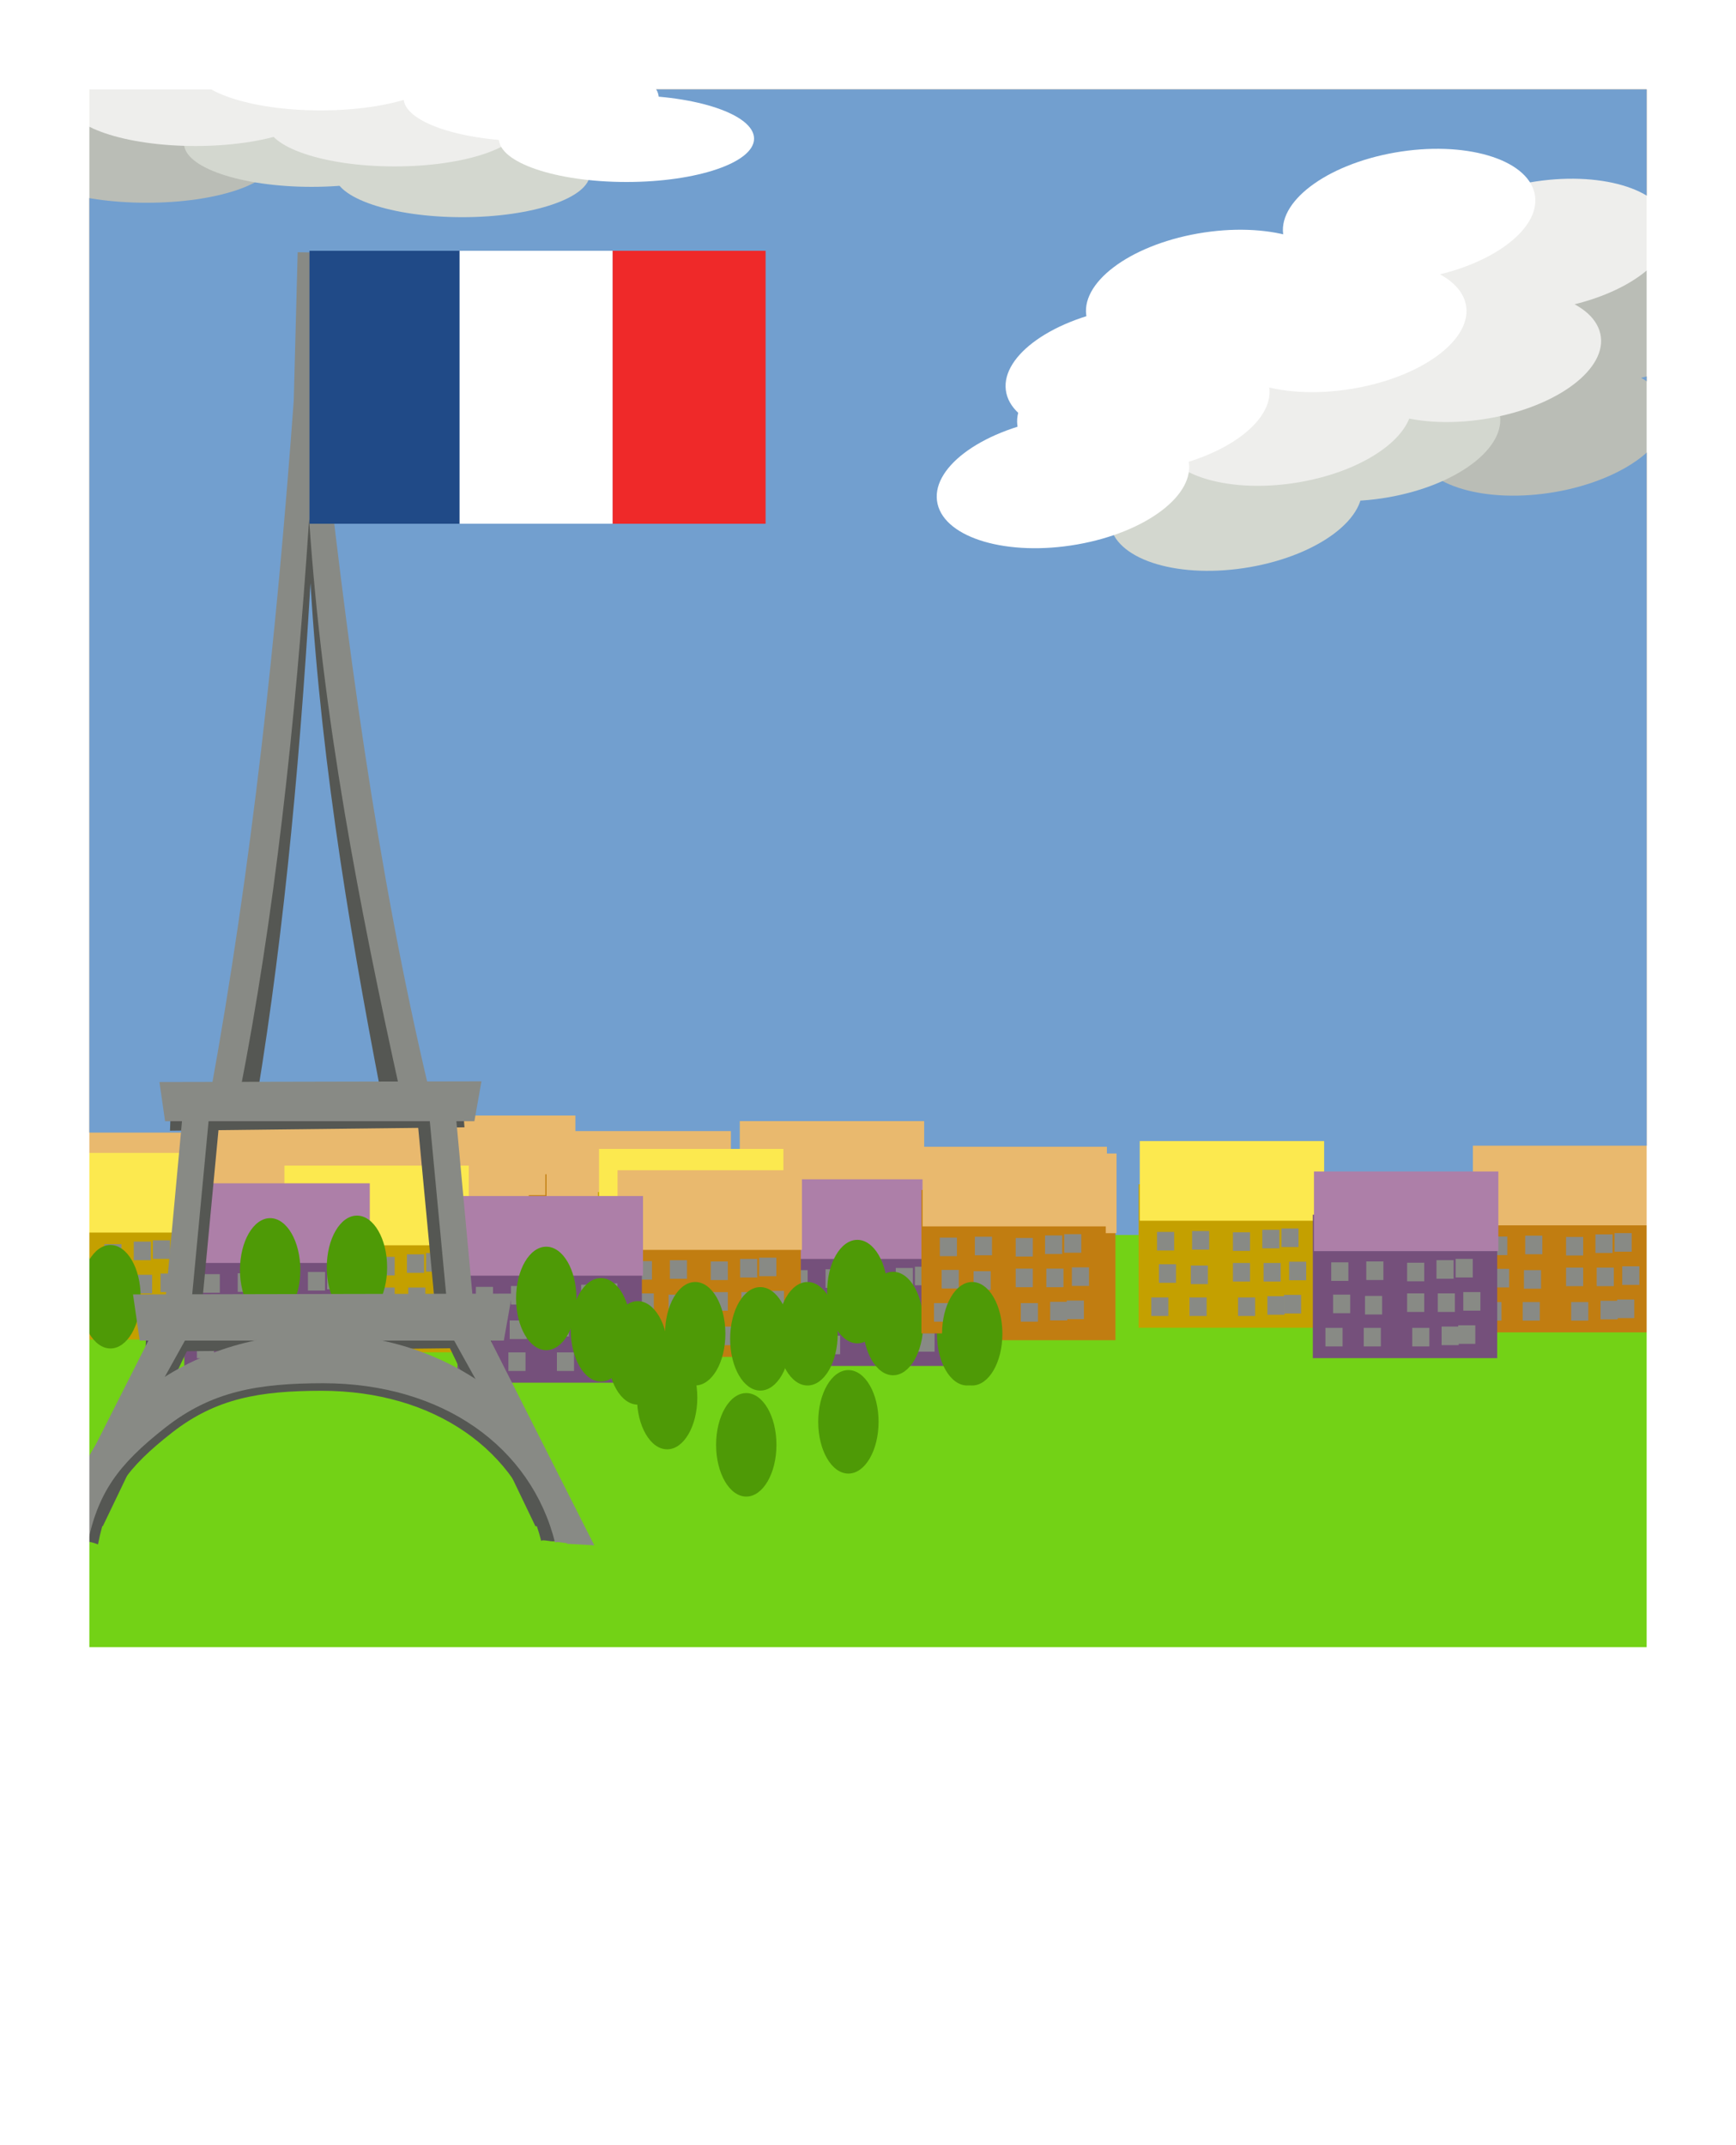 <?xml version="1.0" encoding="UTF-8" standalone="no"?>
<!-- Created with Inkscape (http://www.inkscape.org/) -->

<svg
   width="1360"
   height="1680"
   viewBox="0 0 1360 1680"
   version="1.1"
   id="svg1"
   inkscape:version="1.3.2 (091e20e, 2023-11-25, custom)"
   sodipodi:docname="paris.svg"
   xmlns:inkscape="http://www.inkscape.org/namespaces/inkscape"
   xmlns:sodipodi="http://sodipodi.sourceforge.net/DTD/sodipodi-0.dtd"
   xmlns="http://www.w3.org/2000/svg"
   xmlns:svg="http://www.w3.org/2000/svg">
  <rect x="0" y="0" width="1360" height="1680" fill="#333333" stroke="none"/>
  <sodipodi:namedview
     id="namedview1"
     pagecolor="#ffffff"
     bordercolor="#999999"
     borderopacity="1"
     inkscape:showpageshadow="2"
     inkscape:pageopacity="0"
     inkscape:pagecheckerboard="0"
     inkscape:deskcolor="#d1d1d1"
     inkscape:document-units="px"
     inkscape:zoom="0.26173516"
     inkscape:cx="796.60677"
     inkscape:cy="426.00314"
     inkscape:window-width="1920"
     inkscape:window-height="1009"
     inkscape:window-x="-8"
     inkscape:window-y="-8"
     inkscape:window-maximized="1"
     inkscape:current-layer="layer1" />
  <defs
     id="defs1" />
  <g
     inkscape:label="Ebene 1"
     inkscape:groupmode="layer"
     id="layer1">
    <rect
       style="fill:#729fcf;stroke:none;stroke-width:7.559;stroke-linecap:square;paint-order:fill markers stroke"
       id="rect2"
       width="1220"
       height="1220"
       x="70"
       y="70" />
    <rect
       style="fill:#73d216;stroke-width:10;stroke-linecap:square;paint-order:fill markers stroke"
       id="rect3"
       width="1258.951"
       height="380.927"
       x="54.032"
       y="967.177" />
    <g
       id="g7-72-2"
       transform="translate(-298.774,-16.56)">
      <rect
         style="fill:#c17d11;stroke-width:10;stroke-linecap:square;paint-order:fill markers stroke"
         id="rect7-7-3-4"
         width="144.443"
         height="112.358"
         x="877.439"
         y="928.388" />
      <rect
         style="fill:#e9b96e;stroke-width:10;stroke-linecap:square;paint-order:fill markers stroke"
         id="rect7-9-1-4-9"
         width="144.443"
         height="62.378"
         x="878.323"
         y="894.56" />
      <rect
         style="fill:#888a85;stroke-width:10;stroke-linecap:square;paint-order:fill markers stroke"
         id="rect7-9-7-3-8-9"
         width="13.415"
         height="14.544"
         x="891.855"
         y="965.705" />
      <rect
         style="fill:#888a85;stroke-width:10;stroke-linecap:square;paint-order:fill markers stroke"
         id="rect7-9-7-1-2-7-0"
         width="13.415"
         height="14.544"
         x="919.307"
         y="965.016" />
      <rect
         style="fill:#888a85;stroke-width:10;stroke-linecap:square;paint-order:fill markers stroke"
         id="rect7-9-7-2-1-4-4"
         width="13.415"
         height="14.544"
         x="951.307"
         y="966.016" />
      <rect
         style="fill:#888a85;stroke-width:10;stroke-linecap:square;paint-order:fill markers stroke"
         id="rect7-9-7-4-9-6-4"
         width="13.415"
         height="14.544"
         x="974.307"
         y="964.016" />
      <rect
         style="fill:#888a85;stroke-width:10;stroke-linecap:square;paint-order:fill markers stroke"
         id="rect7-9-7-0-2-8-99"
         width="13.415"
         height="14.544"
         x="989.307"
         y="963.016" />
      <rect
         style="fill:#888a85;stroke-width:10;stroke-linecap:square;paint-order:fill markers stroke"
         id="rect7-9-7-17-4-0-6"
         width="13.415"
         height="14.544"
         x="893.307"
         y="991.016" />
      <rect
         style="fill:#888a85;stroke-width:10;stroke-linecap:square;paint-order:fill markers stroke"
         id="rect7-9-7-5-5-8-6"
         width="13.415"
         height="14.544"
         x="918.307"
         y="992.016" />
      <rect
         style="fill:#888a85;stroke-width:10;stroke-linecap:square;paint-order:fill markers stroke"
         id="rect7-9-7-27-72-8-0"
         width="13.415"
         height="14.544"
         x="951.307"
         y="990.016" />
      <rect
         style="fill:#888a85;stroke-width:10;stroke-linecap:square;paint-order:fill markers stroke"
         id="rect7-9-7-25-0-9-7"
         width="13.415"
         height="14.544"
         x="975.307"
         y="990.016" />
      <rect
         style="fill:#888a85;stroke-width:10;stroke-linecap:square;paint-order:fill markers stroke"
         id="rect7-9-7-01-0-0-5"
         width="13.415"
         height="14.544"
         x="995.307"
         y="989.016" />
      <rect
         style="fill:#888a85;stroke-width:10;stroke-linecap:square;paint-order:fill markers stroke"
         id="rect7-9-7-00-1-6-8"
         width="13.415"
         height="14.544"
         x="887.307"
         y="1017.016" />
      <rect
         style="fill:#888a85;stroke-width:10;stroke-linecap:square;paint-order:fill markers stroke"
         id="rect7-9-7-15-3-6-7"
         width="13.415"
         height="14.544"
         x="917.307"
         y="1017.016" />
      <rect
         style="fill:#888a85;stroke-width:10;stroke-linecap:square;paint-order:fill markers stroke"
         id="rect7-9-7-6-8-2-5"
         width="13.415"
         height="14.544"
         x="955.307"
         y="1017.016" />
      <rect
         style="fill:#888a85;stroke-width:10;stroke-linecap:square;paint-order:fill markers stroke"
         id="rect7-9-7-52-6-0-7"
         width="13.415"
         height="14.544"
         x="978.307"
         y="1016.016" />
      <rect
         style="fill:#888a85;stroke-width:10;stroke-linecap:square;paint-order:fill markers stroke"
         id="rect7-9-7-22-7-5-6"
         width="13.415"
         height="14.544"
         x="991.307"
         y="1015.016" />
    </g>
    <g
       id="g7-72-7-7"
       transform="translate(-572,-20.911)">
      <rect
         style="fill:#c17d11;stroke-width:10;stroke-linecap:square;paint-order:fill markers stroke"
         id="rect7-7-3-3-0"
         width="144.443"
         height="112.358"
         x="877.439"
         y="928.388" />
      <rect
         style="fill:#e9b96e;stroke-width:10;stroke-linecap:square;paint-order:fill markers stroke"
         id="rect7-9-1-4-0-4"
         width="144.443"
         height="62.378"
         x="878.323"
         y="894.56" />
      <rect
         style="fill:#888a85;stroke-width:10;stroke-linecap:square;paint-order:fill markers stroke"
         id="rect7-9-7-3-8-4-2"
         width="13.415"
         height="14.544"
         x="891.855"
         y="965.705" />
      <rect
         style="fill:#888a85;stroke-width:10;stroke-linecap:square;paint-order:fill markers stroke"
         id="rect7-9-7-1-2-7-8-8"
         width="13.415"
         height="14.544"
         x="919.307"
         y="965.016" />
      <rect
         style="fill:#888a85;stroke-width:10;stroke-linecap:square;paint-order:fill markers stroke"
         id="rect7-9-7-2-1-4-40-0"
         width="13.415"
         height="14.544"
         x="951.307"
         y="966.016" />
      <rect
         style="fill:#888a85;stroke-width:10;stroke-linecap:square;paint-order:fill markers stroke"
         id="rect7-9-7-4-9-6-9-7"
         width="13.415"
         height="14.544"
         x="974.307"
         y="964.016" />
      <rect
         style="fill:#888a85;stroke-width:10;stroke-linecap:square;paint-order:fill markers stroke"
         id="rect7-9-7-0-2-8-3-9"
         width="13.415"
         height="14.544"
         x="989.307"
         y="963.016" />
      <rect
         style="fill:#888a85;stroke-width:10;stroke-linecap:square;paint-order:fill markers stroke"
         id="rect7-9-7-17-4-0-0-2"
         width="13.415"
         height="14.544"
         x="893.307"
         y="991.016" />
      <rect
         style="fill:#888a85;stroke-width:10;stroke-linecap:square;paint-order:fill markers stroke"
         id="rect7-9-7-5-5-8-3-7"
         width="13.415"
         height="14.544"
         x="918.307"
         y="992.016" />
      <rect
         style="fill:#888a85;stroke-width:10;stroke-linecap:square;paint-order:fill markers stroke"
         id="rect7-9-7-27-72-8-1-3"
         width="13.415"
         height="14.544"
         x="951.307"
         y="990.016" />
      <rect
         style="fill:#888a85;stroke-width:10;stroke-linecap:square;paint-order:fill markers stroke"
         id="rect7-9-7-25-0-9-2-1"
         width="13.415"
         height="14.544"
         x="975.307"
         y="990.016" />
      <rect
         style="fill:#888a85;stroke-width:10;stroke-linecap:square;paint-order:fill markers stroke"
         id="rect7-9-7-01-0-0-6-4"
         width="13.415"
         height="14.544"
         x="995.307"
         y="989.016" />
      <rect
         style="fill:#888a85;stroke-width:10;stroke-linecap:square;paint-order:fill markers stroke"
         id="rect7-9-7-00-1-6-3-1"
         width="13.415"
         height="14.544"
         x="887.307"
         y="1017.016" />
      <rect
         style="fill:#888a85;stroke-width:10;stroke-linecap:square;paint-order:fill markers stroke"
         id="rect7-9-7-15-3-6-1-7"
         width="13.415"
         height="14.544"
         x="917.307"
         y="1017.016" />
      <rect
         style="fill:#888a85;stroke-width:10;stroke-linecap:square;paint-order:fill markers stroke"
         id="rect7-9-7-6-8-2-1-5"
         width="13.415"
         height="14.544"
         x="955.307"
         y="1017.016" />
      <rect
         style="fill:#888a85;stroke-width:10;stroke-linecap:square;paint-order:fill markers stroke"
         id="rect7-9-7-52-6-0-9-0"
         width="13.415"
         height="14.544"
         x="978.307"
         y="1016.016" />
      <rect
         style="fill:#888a85;stroke-width:10;stroke-linecap:square;paint-order:fill markers stroke"
         id="rect7-9-7-22-7-5-7-3"
         width="13.415"
         height="14.544"
         x="991.307"
         y="1015.016" />
    </g>
    <g
       id="g7-72-7-4"
       transform="translate(-713.302,-21.21)">
      <rect
         style="fill:#c17d11;stroke-width:10;stroke-linecap:square;paint-order:fill markers stroke"
         id="rect7-7-3-3-6"
         width="144.443"
         height="112.358"
         x="877.439"
         y="928.388" />
      <rect
         style="fill:#e9b96e;stroke-width:10;stroke-linecap:square;paint-order:fill markers stroke"
         id="rect7-9-1-4-0-7"
         width="144.443"
         height="62.378"
         x="878.323"
         y="894.56" />
      <rect
         style="fill:#888a85;stroke-width:10;stroke-linecap:square;paint-order:fill markers stroke"
         id="rect7-9-7-3-8-4-4"
         width="13.415"
         height="14.544"
         x="891.855"
         y="965.705" />
      <rect
         style="fill:#888a85;stroke-width:10;stroke-linecap:square;paint-order:fill markers stroke"
         id="rect7-9-7-1-2-7-8-0"
         width="13.415"
         height="14.544"
         x="919.307"
         y="965.016" />
      <rect
         style="fill:#888a85;stroke-width:10;stroke-linecap:square;paint-order:fill markers stroke"
         id="rect7-9-7-2-1-4-40-6"
         width="13.415"
         height="14.544"
         x="951.307"
         y="966.016" />
      <rect
         style="fill:#888a85;stroke-width:10;stroke-linecap:square;paint-order:fill markers stroke"
         id="rect7-9-7-4-9-6-9-9"
         width="13.415"
         height="14.544"
         x="974.307"
         y="964.016" />
      <rect
         style="fill:#888a85;stroke-width:10;stroke-linecap:square;paint-order:fill markers stroke"
         id="rect7-9-7-0-2-8-3-3"
         width="13.415"
         height="14.544"
         x="989.307"
         y="963.016" />
      <rect
         style="fill:#888a85;stroke-width:10;stroke-linecap:square;paint-order:fill markers stroke"
         id="rect7-9-7-17-4-0-0-8"
         width="13.415"
         height="14.544"
         x="893.307"
         y="991.016" />
      <rect
         style="fill:#888a85;stroke-width:10;stroke-linecap:square;paint-order:fill markers stroke"
         id="rect7-9-7-5-5-8-3-3"
         width="13.415"
         height="14.544"
         x="918.307"
         y="992.016" />
      <rect
         style="fill:#888a85;stroke-width:10;stroke-linecap:square;paint-order:fill markers stroke"
         id="rect7-9-7-27-72-8-1-39"
         width="13.415"
         height="14.544"
         x="951.307"
         y="990.016" />
      <rect
         style="fill:#888a85;stroke-width:10;stroke-linecap:square;paint-order:fill markers stroke"
         id="rect7-9-7-25-0-9-2-4"
         width="13.415"
         height="14.544"
         x="975.307"
         y="990.016" />
      <rect
         style="fill:#888a85;stroke-width:10;stroke-linecap:square;paint-order:fill markers stroke"
         id="rect7-9-7-01-0-0-6-6"
         width="13.415"
         height="14.544"
         x="995.307"
         y="989.016" />
      <rect
         style="fill:#888a85;stroke-width:10;stroke-linecap:square;paint-order:fill markers stroke"
         id="rect7-9-7-00-1-6-3-5"
         width="13.415"
         height="14.544"
         x="887.307"
         y="1017.016" />
      <rect
         style="fill:#888a85;stroke-width:10;stroke-linecap:square;paint-order:fill markers stroke"
         id="rect7-9-7-15-3-6-1-8"
         width="13.415"
         height="14.544"
         x="917.307"
         y="1017.016" />
      <rect
         style="fill:#888a85;stroke-width:10;stroke-linecap:square;paint-order:fill markers stroke"
         id="rect7-9-7-6-8-2-1-6"
         width="13.415"
         height="14.544"
         x="955.307"
         y="1017.016" />
      <rect
         style="fill:#888a85;stroke-width:10;stroke-linecap:square;paint-order:fill markers stroke"
         id="rect7-9-7-52-6-0-9-4"
         width="13.415"
         height="14.544"
         x="978.307"
         y="1016.016" />
      <rect
         style="fill:#888a85;stroke-width:10;stroke-linecap:square;paint-order:fill markers stroke"
         id="rect7-9-7-22-7-5-7-2"
         width="13.415"
         height="14.544"
         x="991.307"
         y="1015.016" />
    </g>
    <g
       id="g7-72-7-2"
       transform="translate(-846.439,-7.56)">
      <rect
         style="fill:#c17d11;stroke-width:10;stroke-linecap:square;paint-order:fill markers stroke"
         id="rect7-7-3-3-8"
         width="144.443"
         height="112.358"
         x="877.439"
         y="928.388" />
      <rect
         style="fill:#e9b96e;stroke-width:10;stroke-linecap:square;paint-order:fill markers stroke"
         id="rect7-9-1-4-0-75"
         width="144.443"
         height="62.378"
         x="878.323"
         y="894.56" />
      <rect
         style="fill:#888a85;stroke-width:10;stroke-linecap:square;paint-order:fill markers stroke"
         id="rect7-9-7-3-8-4-47"
         width="13.415"
         height="14.544"
         x="891.855"
         y="965.705" />
      <rect
         style="fill:#888a85;stroke-width:10;stroke-linecap:square;paint-order:fill markers stroke"
         id="rect7-9-7-1-2-7-8-4"
         width="13.415"
         height="14.544"
         x="919.307"
         y="965.016" />
      <rect
         style="fill:#888a85;stroke-width:10;stroke-linecap:square;paint-order:fill markers stroke"
         id="rect7-9-7-2-1-4-40-04"
         width="13.415"
         height="14.544"
         x="951.307"
         y="966.016" />
      <rect
         style="fill:#888a85;stroke-width:10;stroke-linecap:square;paint-order:fill markers stroke"
         id="rect7-9-7-4-9-6-9-92"
         width="13.415"
         height="14.544"
         x="974.307"
         y="964.016" />
      <rect
         style="fill:#888a85;stroke-width:10;stroke-linecap:square;paint-order:fill markers stroke"
         id="rect7-9-7-0-2-8-3-5"
         width="13.415"
         height="14.544"
         x="989.307"
         y="963.016" />
      <rect
         style="fill:#888a85;stroke-width:10;stroke-linecap:square;paint-order:fill markers stroke"
         id="rect7-9-7-17-4-0-0-5"
         width="13.415"
         height="14.544"
         x="893.307"
         y="991.016" />
      <rect
         style="fill:#888a85;stroke-width:10;stroke-linecap:square;paint-order:fill markers stroke"
         id="rect7-9-7-5-5-8-3-75"
         width="13.415"
         height="14.544"
         x="918.307"
         y="992.016" />
      <rect
         style="fill:#888a85;stroke-width:10;stroke-linecap:square;paint-order:fill markers stroke"
         id="rect7-9-7-27-72-8-1-9"
         width="13.415"
         height="14.544"
         x="951.307"
         y="990.016" />
      <rect
         style="fill:#888a85;stroke-width:10;stroke-linecap:square;paint-order:fill markers stroke"
         id="rect7-9-7-25-0-9-2-2"
         width="13.415"
         height="14.544"
         x="975.307"
         y="990.016" />
      <rect
         style="fill:#888a85;stroke-width:10;stroke-linecap:square;paint-order:fill markers stroke"
         id="rect7-9-7-01-0-0-6-9"
         width="13.415"
         height="14.544"
         x="995.307"
         y="989.016" />
      <rect
         style="fill:#888a85;stroke-width:10;stroke-linecap:square;paint-order:fill markers stroke"
         id="rect7-9-7-00-1-6-3-59"
         width="13.415"
         height="14.544"
         x="887.307"
         y="1017.016" />
      <rect
         style="fill:#888a85;stroke-width:10;stroke-linecap:square;paint-order:fill markers stroke"
         id="rect7-9-7-15-3-6-1-1"
         width="13.415"
         height="14.544"
         x="917.307"
         y="1017.016" />
      <rect
         style="fill:#888a85;stroke-width:10;stroke-linecap:square;paint-order:fill markers stroke"
         id="rect7-9-7-6-8-2-1-0"
         width="13.415"
         height="14.544"
         x="955.307"
         y="1017.016" />
      <rect
         style="fill:#888a85;stroke-width:10;stroke-linecap:square;paint-order:fill markers stroke"
         id="rect7-9-7-52-6-0-9-1"
         width="13.415"
         height="14.544"
         x="978.307"
         y="1016.016" />
      <rect
         style="fill:#888a85;stroke-width:10;stroke-linecap:square;paint-order:fill markers stroke"
         id="rect7-9-7-22-7-5-7-0"
         width="13.415"
         height="14.544"
         x="991.307"
         y="1015.016" />
    </g>
    <g
       id="g7-72-7"
       transform="translate(-450.177,-8.754)">
      <rect
         style="fill:#c17d11;stroke-width:10;stroke-linecap:square;paint-order:fill markers stroke"
         id="rect7-7-3-3"
         width="144.443"
         height="112.358"
         x="877.439"
         y="928.388" />
      <rect
         style="fill:#e9b96e;stroke-width:10;stroke-linecap:square;paint-order:fill markers stroke"
         id="rect7-9-1-4-0"
         width="144.443"
         height="62.378"
         x="878.323"
         y="894.56" />
      <rect
         style="fill:#888a85;stroke-width:10;stroke-linecap:square;paint-order:fill markers stroke"
         id="rect7-9-7-3-8-4"
         width="13.415"
         height="14.544"
         x="891.855"
         y="965.705" />
      <rect
         style="fill:#888a85;stroke-width:10;stroke-linecap:square;paint-order:fill markers stroke"
         id="rect7-9-7-1-2-7-8"
         width="13.415"
         height="14.544"
         x="919.307"
         y="965.016" />
      <rect
         style="fill:#888a85;stroke-width:10;stroke-linecap:square;paint-order:fill markers stroke"
         id="rect7-9-7-2-1-4-40"
         width="13.415"
         height="14.544"
         x="951.307"
         y="966.016" />
      <rect
         style="fill:#888a85;stroke-width:10;stroke-linecap:square;paint-order:fill markers stroke"
         id="rect7-9-7-4-9-6-9"
         width="13.415"
         height="14.544"
         x="974.307"
         y="964.016" />
      <rect
         style="fill:#888a85;stroke-width:10;stroke-linecap:square;paint-order:fill markers stroke"
         id="rect7-9-7-0-2-8-3"
         width="13.415"
         height="14.544"
         x="989.307"
         y="963.016" />
      <rect
         style="fill:#888a85;stroke-width:10;stroke-linecap:square;paint-order:fill markers stroke"
         id="rect7-9-7-17-4-0-0"
         width="13.415"
         height="14.544"
         x="893.307"
         y="991.016" />
      <rect
         style="fill:#888a85;stroke-width:10;stroke-linecap:square;paint-order:fill markers stroke"
         id="rect7-9-7-5-5-8-3"
         width="13.415"
         height="14.544"
         x="918.307"
         y="992.016" />
      <rect
         style="fill:#888a85;stroke-width:10;stroke-linecap:square;paint-order:fill markers stroke"
         id="rect7-9-7-27-72-8-1"
         width="13.415"
         height="14.544"
         x="951.307"
         y="990.016" />
      <rect
         style="fill:#888a85;stroke-width:10;stroke-linecap:square;paint-order:fill markers stroke"
         id="rect7-9-7-25-0-9-2"
         width="13.415"
         height="14.544"
         x="975.307"
         y="990.016" />
      <rect
         style="fill:#888a85;stroke-width:10;stroke-linecap:square;paint-order:fill markers stroke"
         id="rect7-9-7-01-0-0-6"
         width="13.415"
         height="14.544"
         x="995.307"
         y="989.016" />
      <rect
         style="fill:#888a85;stroke-width:10;stroke-linecap:square;paint-order:fill markers stroke"
         id="rect7-9-7-00-1-6-3"
         width="13.415"
         height="14.544"
         x="887.307"
         y="1017.016" />
      <rect
         style="fill:#888a85;stroke-width:10;stroke-linecap:square;paint-order:fill markers stroke"
         id="rect7-9-7-15-3-6-1"
         width="13.415"
         height="14.544"
         x="917.307"
         y="1017.016" />
      <rect
         style="fill:#888a85;stroke-width:10;stroke-linecap:square;paint-order:fill markers stroke"
         id="rect7-9-7-6-8-2-1"
         width="13.415"
         height="14.544"
         x="955.307"
         y="1017.016" />
      <rect
         style="fill:#888a85;stroke-width:10;stroke-linecap:square;paint-order:fill markers stroke"
         id="rect7-9-7-52-6-0-9"
         width="13.415"
         height="14.544"
         x="978.307"
         y="1016.016" />
      <rect
         style="fill:#888a85;stroke-width:10;stroke-linecap:square;paint-order:fill markers stroke"
         id="rect7-9-7-22-7-5-7"
         width="13.415"
         height="14.544"
         x="991.307"
         y="1015.016" />
    </g>
    <g
       id="g8-8"
       transform="translate(-423.605,6.125)">
      <g
         id="g7-8"
         transform="translate(275.564,2.702)">
        <rect
           style="fill:#c17d11;stroke-width:10;stroke-linecap:square;paint-order:fill markers stroke"
           id="rect7-7-7"
           width="144.443"
           height="112.358"
           x="877.439"
           y="928.388" />
        <rect
           style="fill:#e9b96e;stroke-width:10;stroke-linecap:square;paint-order:fill markers stroke"
           id="rect7-9-1-6"
           width="144.443"
           height="62.378"
           x="878.323"
           y="894.56" />
        <rect
           style="fill:#888a85;stroke-width:10;stroke-linecap:square;paint-order:fill markers stroke"
           id="rect7-9-7-3-0"
           width="13.415"
           height="14.544"
           x="891.855"
           y="965.705" />
        <rect
           style="fill:#888a85;stroke-width:10;stroke-linecap:square;paint-order:fill markers stroke"
           id="rect7-9-7-1-2-6"
           width="13.415"
           height="14.544"
           x="919.307"
           y="965.016" />
        <rect
           style="fill:#888a85;stroke-width:10;stroke-linecap:square;paint-order:fill markers stroke"
           id="rect7-9-7-2-1-5"
           width="13.415"
           height="14.544"
           x="951.307"
           y="966.016" />
        <rect
           style="fill:#888a85;stroke-width:10;stroke-linecap:square;paint-order:fill markers stroke"
           id="rect7-9-7-4-9-7"
           width="13.415"
           height="14.544"
           x="974.307"
           y="964.016" />
        <rect
           style="fill:#888a85;stroke-width:10;stroke-linecap:square;paint-order:fill markers stroke"
           id="rect7-9-7-0-2-2"
           width="13.415"
           height="14.544"
           x="989.307"
           y="963.016" />
        <rect
           style="fill:#888a85;stroke-width:10;stroke-linecap:square;paint-order:fill markers stroke"
           id="rect7-9-7-17-4-84"
           width="13.415"
           height="14.544"
           x="893.307"
           y="991.016" />
        <rect
           style="fill:#888a85;stroke-width:10;stroke-linecap:square;paint-order:fill markers stroke"
           id="rect7-9-7-5-5-4"
           width="13.415"
           height="14.544"
           x="918.307"
           y="992.016" />
        <rect
           style="fill:#888a85;stroke-width:10;stroke-linecap:square;paint-order:fill markers stroke"
           id="rect7-9-7-27-72-5"
           width="13.415"
           height="14.544"
           x="951.307"
           y="990.016" />
        <rect
           style="fill:#888a85;stroke-width:10;stroke-linecap:square;paint-order:fill markers stroke"
           id="rect7-9-7-25-0-90"
           width="13.415"
           height="14.544"
           x="975.307"
           y="990.016" />
        <rect
           style="fill:#888a85;stroke-width:10;stroke-linecap:square;paint-order:fill markers stroke"
           id="rect7-9-7-01-0-1"
           width="13.415"
           height="14.544"
           x="995.307"
           y="989.016" />
        <rect
           style="fill:#888a85;stroke-width:10;stroke-linecap:square;paint-order:fill markers stroke"
           id="rect7-9-7-00-1-68"
           width="13.415"
           height="14.544"
           x="887.307"
           y="1017.016" />
        <rect
           style="fill:#888a85;stroke-width:10;stroke-linecap:square;paint-order:fill markers stroke"
           id="rect7-9-7-15-3-4"
           width="13.415"
           height="14.544"
           x="917.307"
           y="1017.016" />
        <rect
           style="fill:#888a85;stroke-width:10;stroke-linecap:square;paint-order:fill markers stroke"
           id="rect7-9-7-6-8-5"
           width="13.415"
           height="14.544"
           x="955.307"
           y="1017.016" />
        <rect
           style="fill:#888a85;stroke-width:10;stroke-linecap:square;paint-order:fill markers stroke"
           id="rect7-9-7-52-6-7"
           width="13.415"
           height="14.544"
           x="978.307"
           y="1016.016" />
        <rect
           style="fill:#888a85;stroke-width:10;stroke-linecap:square;paint-order:fill markers stroke"
           id="rect7-9-7-22-7-7"
           width="13.415"
           height="14.544"
           x="991.307"
           y="1015.016" />
      </g>
      <rect
         style="fill:#c4a000;stroke-width:10;stroke-linecap:square;paint-order:fill markers stroke"
         id="rect7-7-3-12"
         width="144.443"
         height="112.358"
         x="892.016"
         y="927.477" />
      <rect
         style="fill:#fce94f;stroke-width:10;stroke-linecap:square;paint-order:fill markers stroke"
         id="rect7-9-1-4-4"
         width="144.443"
         height="62.378"
         x="892.9"
         y="893.649" />
      <rect
         style="fill:#888a85;stroke-width:10;stroke-linecap:square;paint-order:fill markers stroke"
         id="rect7-9-7-3-8-0"
         width="13.415"
         height="14.544"
         x="906.431"
         y="964.793" />
      <rect
         style="fill:#888a85;stroke-width:10;stroke-linecap:square;paint-order:fill markers stroke"
         id="rect7-9-7-1-2-7-7"
         width="13.415"
         height="14.544"
         x="933.884"
         y="964.105" />
      <rect
         style="fill:#888a85;stroke-width:10;stroke-linecap:square;paint-order:fill markers stroke"
         id="rect7-9-7-2-1-4-7"
         width="13.415"
         height="14.544"
         x="965.884"
         y="965.105" />
      <rect
         style="fill:#888a85;stroke-width:10;stroke-linecap:square;paint-order:fill markers stroke"
         id="rect7-9-7-4-9-6-7"
         width="13.415"
         height="14.544"
         x="988.884"
         y="963.105" />
      <rect
         style="fill:#888a85;stroke-width:10;stroke-linecap:square;paint-order:fill markers stroke"
         id="rect7-9-7-0-2-8-4"
         width="13.415"
         height="14.544"
         x="1003.884"
         y="962.105" />
      <rect
         style="fill:#888a85;stroke-width:10;stroke-linecap:square;paint-order:fill markers stroke"
         id="rect7-9-7-17-4-0-66"
         width="13.415"
         height="14.544"
         x="907.884"
         y="990.105" />
      <rect
         style="fill:#888a85;stroke-width:10;stroke-linecap:square;paint-order:fill markers stroke"
         id="rect7-9-7-5-5-8-99"
         width="13.415"
         height="14.544"
         x="932.884"
         y="991.105" />
      <rect
         style="fill:#888a85;stroke-width:10;stroke-linecap:square;paint-order:fill markers stroke"
         id="rect7-9-7-27-72-8-7"
         width="13.415"
         height="14.544"
         x="965.884"
         y="989.105" />
      <rect
         style="fill:#888a85;stroke-width:10;stroke-linecap:square;paint-order:fill markers stroke"
         id="rect7-9-7-25-0-9-78"
         width="13.415"
         height="14.544"
         x="989.884"
         y="989.105" />
      <rect
         style="fill:#888a85;stroke-width:10;stroke-linecap:square;paint-order:fill markers stroke"
         id="rect7-9-7-01-0-0-10"
         width="13.415"
         height="14.544"
         x="1009.884"
         y="988.105" />
      <rect
         style="fill:#888a85;stroke-width:10;stroke-linecap:square;paint-order:fill markers stroke"
         id="rect7-9-7-00-1-6-1"
         width="13.415"
         height="14.544"
         x="901.884"
         y="1016.105" />
      <rect
         style="fill:#888a85;stroke-width:10;stroke-linecap:square;paint-order:fill markers stroke"
         id="rect7-9-7-15-3-6-8"
         width="13.415"
         height="14.544"
         x="931.884"
         y="1016.105" />
      <rect
         style="fill:#888a85;stroke-width:10;stroke-linecap:square;paint-order:fill markers stroke"
         id="rect7-9-7-6-8-2-0"
         width="13.415"
         height="14.544"
         x="969.884"
         y="1016.105" />
      <rect
         style="fill:#888a85;stroke-width:10;stroke-linecap:square;paint-order:fill markers stroke"
         id="rect7-9-7-52-6-0-0"
         width="13.415"
         height="14.544"
         x="992.884"
         y="1015.105" />
      <rect
         style="fill:#888a85;stroke-width:10;stroke-linecap:square;paint-order:fill markers stroke"
         id="rect7-9-7-22-7-5-61"
         width="13.415"
         height="14.544"
         x="1005.884"
         y="1014.105" />
      <rect
         style="fill:#75507b;stroke-width:10;stroke-linecap:square;paint-order:fill markers stroke"
         id="rect7-7-8-4"
         width="144.443"
         height="112.358"
         x="1028.488"
         y="951.283" />
      <rect
         style="fill:#ad7fa8;stroke-width:10;stroke-linecap:square;paint-order:fill markers stroke"
         id="rect7-9-1-2-8"
         width="144.443"
         height="62.378"
         x="1029.372"
         y="917.456" />
      <rect
         style="fill:#888a85;stroke-width:10;stroke-linecap:square;paint-order:fill markers stroke"
         id="rect7-9-7-3-3-2"
         width="13.415"
         height="14.544"
         x="1042.903"
         y="988.6" />
      <rect
         style="fill:#888a85;stroke-width:10;stroke-linecap:square;paint-order:fill markers stroke"
         id="rect7-9-7-1-2-2-4"
         width="13.415"
         height="14.544"
         x="1070.356"
         y="987.911" />
      <rect
         style="fill:#888a85;stroke-width:10;stroke-linecap:square;paint-order:fill markers stroke"
         id="rect7-9-7-2-1-9-7"
         width="13.415"
         height="14.544"
         x="1102.356"
         y="988.911" />
      <rect
         style="fill:#888a85;stroke-width:10;stroke-linecap:square;paint-order:fill markers stroke"
         id="rect7-9-7-4-9-8-6"
         width="13.415"
         height="14.544"
         x="1125.356"
         y="986.911" />
      <rect
         style="fill:#888a85;stroke-width:10;stroke-linecap:square;paint-order:fill markers stroke"
         id="rect7-9-7-0-2-3-0"
         width="13.415"
         height="14.544"
         x="1140.356"
         y="985.911" />
      <rect
         style="fill:#888a85;stroke-width:10;stroke-linecap:square;paint-order:fill markers stroke"
         id="rect7-9-7-17-4-8-1"
         width="13.415"
         height="14.544"
         x="1044.356"
         y="1013.911" />
      <rect
         style="fill:#888a85;stroke-width:10;stroke-linecap:square;paint-order:fill markers stroke"
         id="rect7-9-7-5-5-7-2"
         width="13.415"
         height="14.544"
         x="1069.356"
         y="1014.911" />
      <rect
         style="fill:#888a85;stroke-width:10;stroke-linecap:square;paint-order:fill markers stroke"
         id="rect7-9-7-27-72-6-1"
         width="13.415"
         height="14.544"
         x="1102.356"
         y="1012.911" />
      <rect
         style="fill:#888a85;stroke-width:10;stroke-linecap:square;paint-order:fill markers stroke"
         id="rect7-9-7-25-0-3-6"
         width="13.415"
         height="14.544"
         x="1126.356"
         y="1012.911" />
      <rect
         style="fill:#888a85;stroke-width:10;stroke-linecap:square;paint-order:fill markers stroke"
         id="rect7-9-7-01-0-3-7"
         width="13.415"
         height="14.544"
         x="1146.356"
         y="1011.911" />
      <rect
         style="fill:#888a85;stroke-width:10;stroke-linecap:square;paint-order:fill markers stroke"
         id="rect7-9-7-00-1-4-5"
         width="13.415"
         height="14.544"
         x="1038.356"
         y="1039.911" />
      <rect
         style="fill:#888a85;stroke-width:10;stroke-linecap:square;paint-order:fill markers stroke"
         id="rect7-9-7-15-3-3-6"
         width="13.415"
         height="14.544"
         x="1068.356"
         y="1039.911" />
      <rect
         style="fill:#888a85;stroke-width:10;stroke-linecap:square;paint-order:fill markers stroke"
         id="rect7-9-7-6-8-1-9"
         width="13.415"
         height="14.544"
         x="1106.356"
         y="1039.911" />
      <rect
         style="fill:#888a85;stroke-width:10;stroke-linecap:square;paint-order:fill markers stroke"
         id="rect7-9-7-52-6-8-2"
         width="13.415"
         height="14.544"
         x="1129.356"
         y="1038.911" />
      <rect
         style="fill:#888a85;stroke-width:10;stroke-linecap:square;paint-order:fill markers stroke"
         id="rect7-9-7-22-7-2-5"
         width="13.415"
         height="14.544"
         x="1142.356"
         y="1037.911" />
    </g>
    <g
       id="g7-2"
       transform="translate(-608.548,11.964)">
      <rect
         style="fill:#c17d11;stroke-width:10;stroke-linecap:square;paint-order:fill markers stroke"
         id="rect7-7-0"
         width="144.443"
         height="112.358"
         x="877.439"
         y="928.388" />
      <rect
         style="fill:#e9b96e;stroke-width:10;stroke-linecap:square;paint-order:fill markers stroke"
         id="rect7-9-1-9"
         width="144.443"
         height="62.378"
         x="878.323"
         y="894.56" />
      <rect
         style="fill:#888a85;stroke-width:10;stroke-linecap:square;paint-order:fill markers stroke"
         id="rect7-9-7-3-6"
         width="13.415"
         height="14.544"
         x="891.855"
         y="965.705" />
      <rect
         style="fill:#888a85;stroke-width:10;stroke-linecap:square;paint-order:fill markers stroke"
         id="rect7-9-7-1-2-89"
         width="13.415"
         height="14.544"
         x="919.307"
         y="965.016" />
      <rect
         style="fill:#888a85;stroke-width:10;stroke-linecap:square;paint-order:fill markers stroke"
         id="rect7-9-7-2-1-7"
         width="13.415"
         height="14.544"
         x="951.307"
         y="966.016" />
      <rect
         style="fill:#888a85;stroke-width:10;stroke-linecap:square;paint-order:fill markers stroke"
         id="rect7-9-7-4-9-3"
         width="13.415"
         height="14.544"
         x="974.307"
         y="964.016" />
      <rect
         style="fill:#888a85;stroke-width:10;stroke-linecap:square;paint-order:fill markers stroke"
         id="rect7-9-7-0-2-6"
         width="13.415"
         height="14.544"
         x="989.307"
         y="963.016" />
      <rect
         style="fill:#888a85;stroke-width:10;stroke-linecap:square;paint-order:fill markers stroke"
         id="rect7-9-7-17-4-7"
         width="13.415"
         height="14.544"
         x="893.307"
         y="991.016" />
      <rect
         style="fill:#888a85;stroke-width:10;stroke-linecap:square;paint-order:fill markers stroke"
         id="rect7-9-7-5-5-49"
         width="13.415"
         height="14.544"
         x="918.307"
         y="992.016" />
      <rect
         style="fill:#888a85;stroke-width:10;stroke-linecap:square;paint-order:fill markers stroke"
         id="rect7-9-7-27-72-0"
         width="13.415"
         height="14.544"
         x="951.307"
         y="990.016" />
      <rect
         style="fill:#888a85;stroke-width:10;stroke-linecap:square;paint-order:fill markers stroke"
         id="rect7-9-7-25-0-8"
         width="13.415"
         height="14.544"
         x="975.307"
         y="990.016" />
      <rect
         style="fill:#888a85;stroke-width:10;stroke-linecap:square;paint-order:fill markers stroke"
         id="rect7-9-7-01-0-33"
         width="13.415"
         height="14.544"
         x="995.307"
         y="989.016" />
      <rect
         style="fill:#888a85;stroke-width:10;stroke-linecap:square;paint-order:fill markers stroke"
         id="rect7-9-7-00-1-0"
         width="13.415"
         height="14.544"
         x="887.307"
         y="1017.016" />
      <rect
         style="fill:#888a85;stroke-width:10;stroke-linecap:square;paint-order:fill markers stroke"
         id="rect7-9-7-15-3-7"
         width="13.415"
         height="14.544"
         x="917.307"
         y="1017.016" />
      <rect
         style="fill:#888a85;stroke-width:10;stroke-linecap:square;paint-order:fill markers stroke"
         id="rect7-9-7-6-8-19"
         width="13.415"
         height="14.544"
         x="955.307"
         y="1017.016" />
      <rect
         style="fill:#888a85;stroke-width:10;stroke-linecap:square;paint-order:fill markers stroke"
         id="rect7-9-7-52-6-78"
         width="13.415"
         height="14.544"
         x="978.307"
         y="1016.016" />
      <rect
         style="fill:#888a85;stroke-width:10;stroke-linecap:square;paint-order:fill markers stroke"
         id="rect7-9-7-22-7-66"
         width="13.415"
         height="14.544"
         x="991.307"
         y="1015.016" />
    </g>
    <g
       id="g8-0"
       transform="translate(-670.081,19.226)">
      <g
         id="g7-9"
         transform="translate(275.564,2.702)">
        <rect
           style="fill:#c17d11;stroke-width:10;stroke-linecap:square;paint-order:fill markers stroke"
           id="rect7-7-1"
           width="144.443"
           height="112.358"
           x="877.439"
           y="928.388" />
        <rect
           style="fill:#e9b96e;stroke-width:10;stroke-linecap:square;paint-order:fill markers stroke"
           id="rect7-9-1-8"
           width="144.443"
           height="62.378"
           x="878.323"
           y="894.56" />
        <rect
           style="fill:#888a85;stroke-width:10;stroke-linecap:square;paint-order:fill markers stroke"
           id="rect7-9-7-3-5"
           width="13.415"
           height="14.544"
           x="891.855"
           y="965.705" />
        <rect
           style="fill:#888a85;stroke-width:10;stroke-linecap:square;paint-order:fill markers stroke"
           id="rect7-9-7-1-2-8"
           width="13.415"
           height="14.544"
           x="919.307"
           y="965.016" />
        <rect
           style="fill:#888a85;stroke-width:10;stroke-linecap:square;paint-order:fill markers stroke"
           id="rect7-9-7-2-1-6"
           width="13.415"
           height="14.544"
           x="951.307"
           y="966.016" />
        <rect
           style="fill:#888a85;stroke-width:10;stroke-linecap:square;paint-order:fill markers stroke"
           id="rect7-9-7-4-9-4"
           width="13.415"
           height="14.544"
           x="974.307"
           y="964.016" />
        <rect
           style="fill:#888a85;stroke-width:10;stroke-linecap:square;paint-order:fill markers stroke"
           id="rect7-9-7-0-2-1"
           width="13.415"
           height="14.544"
           x="989.307"
           y="963.016" />
        <rect
           style="fill:#888a85;stroke-width:10;stroke-linecap:square;paint-order:fill markers stroke"
           id="rect7-9-7-17-4-5"
           width="13.415"
           height="14.544"
           x="893.307"
           y="991.016" />
        <rect
           style="fill:#888a85;stroke-width:10;stroke-linecap:square;paint-order:fill markers stroke"
           id="rect7-9-7-5-5-0"
           width="13.415"
           height="14.544"
           x="918.307"
           y="992.016" />
        <rect
           style="fill:#888a85;stroke-width:10;stroke-linecap:square;paint-order:fill markers stroke"
           id="rect7-9-7-27-72-57"
           width="13.415"
           height="14.544"
           x="951.307"
           y="990.016" />
        <rect
           style="fill:#888a85;stroke-width:10;stroke-linecap:square;paint-order:fill markers stroke"
           id="rect7-9-7-25-0-4"
           width="13.415"
           height="14.544"
           x="975.307"
           y="990.016" />
        <rect
           style="fill:#888a85;stroke-width:10;stroke-linecap:square;paint-order:fill markers stroke"
           id="rect7-9-7-01-0-12"
           width="13.415"
           height="14.544"
           x="995.307"
           y="989.016" />
        <rect
           style="fill:#888a85;stroke-width:10;stroke-linecap:square;paint-order:fill markers stroke"
           id="rect7-9-7-00-1-2"
           width="13.415"
           height="14.544"
           x="887.307"
           y="1017.016" />
        <rect
           style="fill:#888a85;stroke-width:10;stroke-linecap:square;paint-order:fill markers stroke"
           id="rect7-9-7-15-3-37"
           width="13.415"
           height="14.544"
           x="917.307"
           y="1017.016" />
        <rect
           style="fill:#888a85;stroke-width:10;stroke-linecap:square;paint-order:fill markers stroke"
           id="rect7-9-7-6-8-8"
           width="13.415"
           height="14.544"
           x="955.307"
           y="1017.016" />
        <rect
           style="fill:#888a85;stroke-width:10;stroke-linecap:square;paint-order:fill markers stroke"
           id="rect7-9-7-52-6-4"
           width="13.415"
           height="14.544"
           x="978.307"
           y="1016.016" />
        <rect
           style="fill:#888a85;stroke-width:10;stroke-linecap:square;paint-order:fill markers stroke"
           id="rect7-9-7-22-7-6"
           width="13.415"
           height="14.544"
           x="991.307"
           y="1015.016" />
      </g>
      <rect
         style="fill:#c4a000;stroke-width:10;stroke-linecap:square;paint-order:fill markers stroke"
         id="rect7-7-3-17"
         width="144.443"
         height="112.358"
         x="892.016"
         y="927.477" />
      <rect
         style="fill:#fce94f;stroke-width:10;stroke-linecap:square;paint-order:fill markers stroke"
         id="rect7-9-1-4-3"
         width="144.443"
         height="62.378"
         x="892.9"
         y="893.649" />
      <rect
         style="fill:#888a85;stroke-width:10;stroke-linecap:square;paint-order:fill markers stroke"
         id="rect7-9-7-3-8-1"
         width="13.415"
         height="14.544"
         x="906.431"
         y="964.793" />
      <rect
         style="fill:#888a85;stroke-width:10;stroke-linecap:square;paint-order:fill markers stroke"
         id="rect7-9-7-1-2-7-4"
         width="13.415"
         height="14.544"
         x="933.884"
         y="964.105" />
      <rect
         style="fill:#888a85;stroke-width:10;stroke-linecap:square;paint-order:fill markers stroke"
         id="rect7-9-7-2-1-4-2"
         width="13.415"
         height="14.544"
         x="965.884"
         y="965.105" />
      <rect
         style="fill:#888a85;stroke-width:10;stroke-linecap:square;paint-order:fill markers stroke"
         id="rect7-9-7-4-9-6-38"
         width="13.415"
         height="14.544"
         x="988.884"
         y="963.105" />
      <rect
         style="fill:#888a85;stroke-width:10;stroke-linecap:square;paint-order:fill markers stroke"
         id="rect7-9-7-0-2-8-49"
         width="13.415"
         height="14.544"
         x="1003.884"
         y="962.105" />
      <rect
         style="fill:#888a85;stroke-width:10;stroke-linecap:square;paint-order:fill markers stroke"
         id="rect7-9-7-17-4-0-02"
         width="13.415"
         height="14.544"
         x="907.884"
         y="990.105" />
      <rect
         style="fill:#888a85;stroke-width:10;stroke-linecap:square;paint-order:fill markers stroke"
         id="rect7-9-7-5-5-8-5"
         width="13.415"
         height="14.544"
         x="932.884"
         y="991.105" />
      <rect
         style="fill:#888a85;stroke-width:10;stroke-linecap:square;paint-order:fill markers stroke"
         id="rect7-9-7-27-72-8-02"
         width="13.415"
         height="14.544"
         x="965.884"
         y="989.105" />
      <rect
         style="fill:#888a85;stroke-width:10;stroke-linecap:square;paint-order:fill markers stroke"
         id="rect7-9-7-25-0-9-6"
         width="13.415"
         height="14.544"
         x="989.884"
         y="989.105" />
      <rect
         style="fill:#888a85;stroke-width:10;stroke-linecap:square;paint-order:fill markers stroke"
         id="rect7-9-7-01-0-0-0"
         width="13.415"
         height="14.544"
         x="1009.884"
         y="988.105" />
      <rect
         style="fill:#888a85;stroke-width:10;stroke-linecap:square;paint-order:fill markers stroke"
         id="rect7-9-7-00-1-6-7"
         width="13.415"
         height="14.544"
         x="901.884"
         y="1016.105" />
      <rect
         style="fill:#888a85;stroke-width:10;stroke-linecap:square;paint-order:fill markers stroke"
         id="rect7-9-7-15-3-6-4"
         width="13.415"
         height="14.544"
         x="931.884"
         y="1016.105" />
      <rect
         style="fill:#888a85;stroke-width:10;stroke-linecap:square;paint-order:fill markers stroke"
         id="rect7-9-7-6-8-2-6"
         width="13.415"
         height="14.544"
         x="969.884"
         y="1016.105" />
      <rect
         style="fill:#888a85;stroke-width:10;stroke-linecap:square;paint-order:fill markers stroke"
         id="rect7-9-7-52-6-0-04"
         width="13.415"
         height="14.544"
         x="992.884"
         y="1015.105" />
      <rect
         style="fill:#888a85;stroke-width:10;stroke-linecap:square;paint-order:fill markers stroke"
         id="rect7-9-7-22-7-5-3"
         width="13.415"
         height="14.544"
         x="1005.884"
         y="1014.105" />
      <rect
         style="fill:#75507b;stroke-width:10;stroke-linecap:square;paint-order:fill markers stroke"
         id="rect7-7-8-1"
         width="144.443"
         height="112.358"
         x="1028.488"
         y="951.283" />
      <rect
         style="fill:#ad7fa8;stroke-width:10;stroke-linecap:square;paint-order:fill markers stroke"
         id="rect7-9-1-2-0"
         width="144.443"
         height="62.378"
         x="1029.372"
         y="917.456" />
      <rect
         style="fill:#888a85;stroke-width:10;stroke-linecap:square;paint-order:fill markers stroke"
         id="rect7-9-7-3-3-23"
         width="13.415"
         height="14.544"
         x="1042.903"
         y="988.6" />
      <rect
         style="fill:#888a85;stroke-width:10;stroke-linecap:square;paint-order:fill markers stroke"
         id="rect7-9-7-1-2-2-8"
         width="13.415"
         height="14.544"
         x="1070.356"
         y="987.911" />
      <rect
         style="fill:#888a85;stroke-width:10;stroke-linecap:square;paint-order:fill markers stroke"
         id="rect7-9-7-2-1-9-6"
         width="13.415"
         height="14.544"
         x="1102.356"
         y="988.911" />
      <rect
         style="fill:#888a85;stroke-width:10;stroke-linecap:square;paint-order:fill markers stroke"
         id="rect7-9-7-4-9-8-4"
         width="13.415"
         height="14.544"
         x="1125.356"
         y="986.911" />
      <rect
         style="fill:#888a85;stroke-width:10;stroke-linecap:square;paint-order:fill markers stroke"
         id="rect7-9-7-0-2-3-00"
         width="13.415"
         height="14.544"
         x="1140.356"
         y="985.911" />
      <rect
         style="fill:#888a85;stroke-width:10;stroke-linecap:square;paint-order:fill markers stroke"
         id="rect7-9-7-17-4-8-8"
         width="13.415"
         height="14.544"
         x="1044.356"
         y="1013.911" />
      <rect
         style="fill:#888a85;stroke-width:10;stroke-linecap:square;paint-order:fill markers stroke"
         id="rect7-9-7-5-5-7-0"
         width="13.415"
         height="14.544"
         x="1069.356"
         y="1014.911" />
      <rect
         style="fill:#888a85;stroke-width:10;stroke-linecap:square;paint-order:fill markers stroke"
         id="rect7-9-7-27-72-6-2"
         width="13.415"
         height="14.544"
         x="1102.356"
         y="1012.911" />
      <rect
         style="fill:#888a85;stroke-width:10;stroke-linecap:square;paint-order:fill markers stroke"
         id="rect7-9-7-25-0-3-8"
         width="13.415"
         height="14.544"
         x="1126.356"
         y="1012.911" />
      <rect
         style="fill:#888a85;stroke-width:10;stroke-linecap:square;paint-order:fill markers stroke"
         id="rect7-9-7-01-0-3-3"
         width="13.415"
         height="14.544"
         x="1146.356"
         y="1011.911" />
      <rect
         style="fill:#888a85;stroke-width:10;stroke-linecap:square;paint-order:fill markers stroke"
         id="rect7-9-7-00-1-4-7"
         width="13.415"
         height="14.544"
         x="1038.356"
         y="1039.911" />
      <rect
         style="fill:#888a85;stroke-width:10;stroke-linecap:square;paint-order:fill markers stroke"
         id="rect7-9-7-15-3-3-7"
         width="13.415"
         height="14.544"
         x="1068.356"
         y="1039.911" />
      <rect
         style="fill:#888a85;stroke-width:10;stroke-linecap:square;paint-order:fill markers stroke"
         id="rect7-9-7-6-8-1-4"
         width="13.415"
         height="14.544"
         x="1106.356"
         y="1039.911" />
      <rect
         style="fill:#888a85;stroke-width:10;stroke-linecap:square;paint-order:fill markers stroke"
         id="rect7-9-7-52-6-8-0"
         width="13.415"
         height="14.544"
         x="1129.356"
         y="1038.911" />
      <rect
         style="fill:#888a85;stroke-width:10;stroke-linecap:square;paint-order:fill markers stroke"
         id="rect7-9-7-22-7-2-50"
         width="13.415"
         height="14.544"
         x="1142.356"
         y="1037.911" />
    </g>
    <rect
       style="fill:#c4a000;stroke-width:10;stroke-linecap:square;paint-order:fill markers stroke"
       id="rect7-7-3-7"
       width="144.443"
       height="112.358"
       x="7.903"
       y="936.739" />
    <rect
       style="fill:#fce94f;stroke-width:10;stroke-linecap:square;paint-order:fill markers stroke"
       id="rect7-9-1-4-74"
       width="144.443"
       height="62.378"
       x="8.787"
       y="902.911" />
    <rect
       style="fill:#888a85;stroke-width:10;stroke-linecap:square;paint-order:fill markers stroke"
       id="rect7-9-7-3-8-10"
       width="13.415"
       height="14.544"
       x="22.318"
       y="974.055" />
    <rect
       style="fill:#888a85;stroke-width:10;stroke-linecap:square;paint-order:fill markers stroke"
       id="rect7-9-7-1-2-7-6"
       width="13.415"
       height="14.544"
       x="49.771"
       y="973.367" />
    <rect
       style="fill:#888a85;stroke-width:10;stroke-linecap:square;paint-order:fill markers stroke"
       id="rect7-9-7-2-1-4-6"
       width="13.415"
       height="14.544"
       x="81.771"
       y="974.367" />
    <rect
       style="fill:#888a85;stroke-width:10;stroke-linecap:square;paint-order:fill markers stroke"
       id="rect7-9-7-4-9-6-41"
       width="13.415"
       height="14.544"
       x="104.771"
       y="972.367" />
    <rect
       style="fill:#888a85;stroke-width:10;stroke-linecap:square;paint-order:fill markers stroke"
       id="rect7-9-7-0-2-8-8"
       width="13.415"
       height="14.544"
       x="119.771"
       y="971.367" />
    <rect
       style="fill:#888a85;stroke-width:10;stroke-linecap:square;paint-order:fill markers stroke"
       id="rect7-9-7-17-4-0-2"
       width="13.415"
       height="14.544"
       x="23.771"
       y="999.367" />
    <rect
       style="fill:#888a85;stroke-width:10;stroke-linecap:square;paint-order:fill markers stroke"
       id="rect7-9-7-5-5-8-56"
       width="13.415"
       height="14.544"
       x="48.771"
       y="1000.367" />
    <rect
       style="fill:#888a85;stroke-width:10;stroke-linecap:square;paint-order:fill markers stroke"
       id="rect7-9-7-27-72-8-4"
       width="13.415"
       height="14.544"
       x="81.771"
       y="998.367" />
    <rect
       style="fill:#888a85;stroke-width:10;stroke-linecap:square;paint-order:fill markers stroke"
       id="rect7-9-7-25-0-9-26"
       width="13.415"
       height="14.544"
       x="105.771"
       y="998.367" />
    <rect
       style="fill:#888a85;stroke-width:10;stroke-linecap:square;paint-order:fill markers stroke"
       id="rect7-9-7-01-0-0-3"
       width="13.415"
       height="14.544"
       x="125.771"
       y="997.367" />
    <rect
       style="fill:#888a85;stroke-width:10;stroke-linecap:square;paint-order:fill markers stroke"
       id="rect7-9-7-00-1-6-6"
       width="13.415"
       height="14.544"
       x="17.771"
       y="1025.367" />
    <rect
       style="fill:#888a85;stroke-width:10;stroke-linecap:square;paint-order:fill markers stroke"
       id="rect7-9-7-15-3-6-90"
       width="13.415"
       height="14.544"
       x="47.771"
       y="1025.367" />
    <rect
       style="fill:#888a85;stroke-width:10;stroke-linecap:square;paint-order:fill markers stroke"
       id="rect7-9-7-6-8-2-60"
       width="13.415"
       height="14.544"
       x="85.771"
       y="1025.367" />
    <rect
       style="fill:#888a85;stroke-width:10;stroke-linecap:square;paint-order:fill markers stroke"
       id="rect7-9-7-52-6-0-3"
       width="13.415"
       height="14.544"
       x="108.771"
       y="1024.367" />
    <rect
       style="fill:#888a85;stroke-width:10;stroke-linecap:square;paint-order:fill markers stroke"
       id="rect7-9-7-22-7-5-4"
       width="13.415"
       height="14.544"
       x="121.771"
       y="1023.367" />
    <rect
       style="fill:#75507b;stroke-width:10;stroke-linecap:square;paint-order:fill markers stroke"
       id="rect7-7-8-2"
       width="144.443"
       height="112.358"
       x="144.375"
       y="960.545" />
    <rect
       style="fill:#ad7fa8;stroke-width:10;stroke-linecap:square;paint-order:fill markers stroke"
       id="rect7-9-1-2-4"
       width="144.443"
       height="62.378"
       x="145.259"
       y="926.718" />
    <rect
       style="fill:#888a85;stroke-width:10;stroke-linecap:square;paint-order:fill markers stroke"
       id="rect7-9-7-3-3-6"
       width="13.415"
       height="14.544"
       x="158.79"
       y="997.862" />
    <rect
       style="fill:#888a85;stroke-width:10;stroke-linecap:square;paint-order:fill markers stroke"
       id="rect7-9-7-1-2-2-7"
       width="13.415"
       height="14.544"
       x="186.243"
       y="997.173" />
    <rect
       style="fill:#888a85;stroke-width:10;stroke-linecap:square;paint-order:fill markers stroke"
       id="rect7-9-7-2-1-9-3"
       width="13.415"
       height="14.544"
       x="218.243"
       y="998.173" />
    <rect
       style="fill:#888a85;stroke-width:10;stroke-linecap:square;paint-order:fill markers stroke"
       id="rect7-9-7-4-9-8-9"
       width="13.415"
       height="14.544"
       x="241.243"
       y="996.173" />
    <rect
       style="fill:#888a85;stroke-width:10;stroke-linecap:square;paint-order:fill markers stroke"
       id="rect7-9-7-0-2-3-9"
       width="13.415"
       height="14.544"
       x="256.243"
       y="995.173" />
    <rect
       style="fill:#888a85;stroke-width:10;stroke-linecap:square;paint-order:fill markers stroke"
       id="rect7-9-7-17-4-8-9"
       width="13.415"
       height="14.544"
       x="160.243"
       y="1023.173" />
    <rect
       style="fill:#888a85;stroke-width:10;stroke-linecap:square;paint-order:fill markers stroke"
       id="rect7-9-7-5-5-7-8"
       width="13.415"
       height="14.544"
       x="185.243"
       y="1024.174" />
    <rect
       style="fill:#888a85;stroke-width:10;stroke-linecap:square;paint-order:fill markers stroke"
       id="rect7-9-7-27-72-6-3"
       width="13.415"
       height="14.544"
       x="218.243"
       y="1022.173" />
    <rect
       style="fill:#888a85;stroke-width:10;stroke-linecap:square;paint-order:fill markers stroke"
       id="rect7-9-7-25-0-3-2"
       width="13.415"
       height="14.544"
       x="242.243"
       y="1022.173" />
    <rect
       style="fill:#888a85;stroke-width:10;stroke-linecap:square;paint-order:fill markers stroke"
       id="rect7-9-7-01-0-3-4"
       width="13.415"
       height="14.544"
       x="262.243"
       y="1021.173" />
    <rect
       style="fill:#888a85;stroke-width:10;stroke-linecap:square;paint-order:fill markers stroke"
       id="rect7-9-7-00-1-4-51"
       width="13.415"
       height="14.544"
       x="154.243"
       y="1049.174" />
    <rect
       style="fill:#888a85;stroke-width:10;stroke-linecap:square;paint-order:fill markers stroke"
       id="rect7-9-7-15-3-3-8"
       width="13.415"
       height="14.544"
       x="184.243"
       y="1049.174" />
    <rect
       style="fill:#888a85;stroke-width:10;stroke-linecap:square;paint-order:fill markers stroke"
       id="rect7-9-7-6-8-1-6"
       width="13.415"
       height="14.544"
       x="222.243"
       y="1049.174" />
    <rect
       style="fill:#888a85;stroke-width:10;stroke-linecap:square;paint-order:fill markers stroke"
       id="rect7-9-7-52-6-8-3"
       width="13.415"
       height="14.544"
       x="245.243"
       y="1048.174" />
    <rect
       style="fill:#888a85;stroke-width:10;stroke-linecap:square;paint-order:fill markers stroke"
       id="rect7-9-7-22-7-2-6"
       width="13.415"
       height="14.544"
       x="258.243"
       y="1047.174" />
    <ellipse
       style="fill:#4e9a06;stroke-width:10;stroke-linecap:square;paint-order:fill markers stroke"
       id="path6"
       cx="470.756"
       cy="1041.471"
       rx="23.639"
       ry="40.524" />
    <ellipse
       style="fill:#4e9a06;stroke-width:10;stroke-linecap:square;paint-order:fill markers stroke"
       id="path6-1"
       cx="499.639"
       cy="1059.524"
       rx="23.639"
       ry="40.524" />
    <ellipse
       style="fill:#4e9a06;stroke-width:10;stroke-linecap:square;paint-order:fill markers stroke"
       id="path6-0"
       cx="544.639"
       cy="1044.524"
       rx="23.639"
       ry="40.524" />
    <ellipse
       style="fill:#4e9a06;stroke-width:10;stroke-linecap:square;paint-order:fill markers stroke"
       id="path6-00"
       cx="632.639"
       cy="1044.524"
       rx="23.639"
       ry="40.524" />
    <ellipse
       style="fill:#4e9a06;stroke-width:10;stroke-linecap:square;paint-order:fill markers stroke"
       id="path6-5"
       cx="595.639"
       cy="1048.524"
       rx="23.639"
       ry="40.524" />
    <ellipse
       style="fill:#4e9a06;stroke-width:10;stroke-linecap:square;paint-order:fill markers stroke"
       id="path6-14"
       cx="427.938"
       cy="1016.875"
       rx="23.639"
       ry="40.524" />
    <ellipse
       style="fill:#4e9a06;stroke-width:10;stroke-linecap:square;paint-order:fill markers stroke"
       id="path6-11"
       cx="279.639"
       cy="992.524"
       rx="23.639"
       ry="40.524" />
    <ellipse
       style="fill:#4e9a06;stroke-width:10;stroke-linecap:square;paint-order:fill markers stroke"
       id="path6-7"
       cx="51.639"
       cy="1010.524"
       rx="23.639"
       ry="40.524" />
    <ellipse
       style="fill:#4e9a06;stroke-width:10;stroke-linecap:square;paint-order:fill markers stroke"
       id="path6-76"
       cx="86.534"
       cy="1015.54"
       rx="23.639"
       ry="40.524" />
    <ellipse
       style="fill:#4e9a06;stroke-width:10;stroke-linecap:square;paint-order:fill markers stroke"
       id="path6-15"
       cx="211.639"
       cy="994.524"
       rx="23.639"
       ry="40.524" />
    <ellipse
       style="fill:#4e9a06;stroke-width:10;stroke-linecap:square;paint-order:fill markers stroke"
       id="path6-9"
       cx="671.639"
       cy="1011.524"
       rx="23.639"
       ry="40.524" />
    <ellipse
       style="fill:#4e9a06;stroke-width:10;stroke-linecap:square;paint-order:fill markers stroke"
       id="path6-4"
       cx="699.639"
       cy="1036.524"
       rx="23.639"
       ry="40.524" />
    <ellipse
       style="fill:#4e9a06;stroke-width:10;stroke-linecap:square;paint-order:fill markers stroke"
       id="path6-42"
       cx="757.639"
       cy="1044.524"
       rx="23.639"
       ry="40.524" />
    <g
       id="g7-72-4"
       transform="translate(-155.597,3.528)">
      <rect
         style="fill:#c17d11;stroke-width:10;stroke-linecap:square;paint-order:fill markers stroke"
         id="rect7-7-3-1"
         width="144.443"
         height="112.358"
         x="877.439"
         y="928.388" />
      <rect
         style="fill:#e9b96e;stroke-width:10;stroke-linecap:square;paint-order:fill markers stroke"
         id="rect7-9-1-4-7"
         width="144.443"
         height="62.378"
         x="878.323"
         y="894.56" />
      <rect
         style="fill:#888a85;stroke-width:10;stroke-linecap:square;paint-order:fill markers stroke"
         id="rect7-9-7-3-8-2"
         width="13.415"
         height="14.544"
         x="891.855"
         y="965.705" />
      <rect
         style="fill:#888a85;stroke-width:10;stroke-linecap:square;paint-order:fill markers stroke"
         id="rect7-9-7-1-2-7-2"
         width="13.415"
         height="14.544"
         x="919.307"
         y="965.016" />
      <rect
         style="fill:#888a85;stroke-width:10;stroke-linecap:square;paint-order:fill markers stroke"
         id="rect7-9-7-2-1-4-3"
         width="13.415"
         height="14.544"
         x="951.307"
         y="966.016" />
      <rect
         style="fill:#888a85;stroke-width:10;stroke-linecap:square;paint-order:fill markers stroke"
         id="rect7-9-7-4-9-6-3"
         width="13.415"
         height="14.544"
         x="974.307"
         y="964.016" />
      <rect
         style="fill:#888a85;stroke-width:10;stroke-linecap:square;paint-order:fill markers stroke"
         id="rect7-9-7-0-2-8-9"
         width="13.415"
         height="14.544"
         x="989.307"
         y="963.016" />
      <rect
         style="fill:#888a85;stroke-width:10;stroke-linecap:square;paint-order:fill markers stroke"
         id="rect7-9-7-17-4-0-3"
         width="13.415"
         height="14.544"
         x="893.307"
         y="991.016" />
      <rect
         style="fill:#888a85;stroke-width:10;stroke-linecap:square;paint-order:fill markers stroke"
         id="rect7-9-7-5-5-8-9"
         width="13.415"
         height="14.544"
         x="918.307"
         y="992.016" />
      <rect
         style="fill:#888a85;stroke-width:10;stroke-linecap:square;paint-order:fill markers stroke"
         id="rect7-9-7-27-72-8-5"
         width="13.415"
         height="14.544"
         x="951.307"
         y="990.016" />
      <rect
         style="fill:#888a85;stroke-width:10;stroke-linecap:square;paint-order:fill markers stroke"
         id="rect7-9-7-25-0-9-1"
         width="13.415"
         height="14.544"
         x="975.307"
         y="990.016" />
      <rect
         style="fill:#888a85;stroke-width:10;stroke-linecap:square;paint-order:fill markers stroke"
         id="rect7-9-7-01-0-0-1"
         width="13.415"
         height="14.544"
         x="995.307"
         y="989.016" />
      <rect
         style="fill:#888a85;stroke-width:10;stroke-linecap:square;paint-order:fill markers stroke"
         id="rect7-9-7-00-1-6-9"
         width="13.415"
         height="14.544"
         x="887.307"
         y="1017.016" />
      <rect
         style="fill:#888a85;stroke-width:10;stroke-linecap:square;paint-order:fill markers stroke"
         id="rect7-9-7-15-3-6-9"
         width="13.415"
         height="14.544"
         x="917.307"
         y="1017.016" />
      <rect
         style="fill:#888a85;stroke-width:10;stroke-linecap:square;paint-order:fill markers stroke"
         id="rect7-9-7-6-8-2-8"
         width="13.415"
         height="14.544"
         x="955.307"
         y="1017.016" />
      <rect
         style="fill:#888a85;stroke-width:10;stroke-linecap:square;paint-order:fill markers stroke"
         id="rect7-9-7-52-6-0-8"
         width="13.415"
         height="14.544"
         x="978.307"
         y="1016.016" />
      <rect
         style="fill:#888a85;stroke-width:10;stroke-linecap:square;paint-order:fill markers stroke"
         id="rect7-9-7-22-7-5-2"
         width="13.415"
         height="14.544"
         x="991.307"
         y="1015.016" />
    </g>
    <ellipse
       style="fill:#4e9a06;stroke-width:10;stroke-linecap:square;paint-order:fill markers stroke"
       id="path6-3"
       cx="761.639"
       cy="1044.524"
       rx="23.639"
       ry="40.524" />
    <ellipse
       style="fill:#4e9a06;stroke-width:10;stroke-linecap:square;paint-order:fill markers stroke"
       id="path6-6"
       cx="664.639"
       cy="1113.524"
       rx="23.639"
       ry="40.524" />
    <ellipse
       style="fill:#4e9a06;stroke-width:10;stroke-linecap:square;paint-order:fill markers stroke"
       id="path6-45"
       cx="584.639"
       cy="1131.524"
       rx="23.639"
       ry="40.524" />
    <ellipse
       style="fill:#4e9a06;stroke-width:10;stroke-linecap:square;paint-order:fill markers stroke"
       id="path6-110"
       cx="522.639"
       cy="1094.524"
       rx="23.639"
       ry="40.524" />
    <g
       id="g9"
       transform="matrix(1,0,0,0.457,-234.275,165.809)"
       style="stroke-width:1.479">
      <ellipse
         style="fill:#babdb6;stroke-width:14.786;stroke-linecap:square;paint-order:fill markers stroke"
         id="path8-40"
         cx="-349.169"
         cy="-89.657"
         rx="99.96"
         ry="74.294"
         transform="scale(-1,1)" />
      <ellipse
         style="fill:#d3d7cf;stroke-width:14.786;stroke-linecap:square;paint-order:fill markers stroke"
         id="path8-8-5"
         cx="-478.39"
         cy="-116.907"
         rx="99.96"
         ry="74.294"
         transform="scale(-1,1)" />
      <ellipse
         style="fill:#eeeeec;stroke-width:14.786;stroke-linecap:square;paint-order:fill markers stroke"
         id="path8-5-1"
         cx="-387.39"
         cy="-186.907"
         rx="99.96"
         ry="74.294"
         transform="scale(-1,1)" />
      <ellipse
         style="fill:#d3d7cf;stroke-width:14.786;stroke-linecap:square;paint-order:fill markers stroke"
         id="path8-2-2"
         cx="-596.39"
         cy="-64.907"
         rx="99.96"
         ry="74.294"
         transform="scale(-1,1)" />
      <ellipse
         style="fill:#eeeeec;stroke-width:14.786;stroke-linecap:square;paint-order:fill markers stroke"
         id="path8-1-2"
         cx="-543.39"
         cy="-151.907"
         rx="99.96"
         ry="74.294"
         transform="scale(-1,1)" />
      <ellipse
         style="fill:#ffffff;stroke-width:14.786;stroke-linecap:square;paint-order:fill markers stroke"
         id="path8-4-8"
         cx="-485.39"
         cy="-247.907"
         rx="99.96"
         ry="74.294"
         transform="scale(-1,1)" />
      <ellipse
         style="fill:#ffffff;stroke-width:14.786;stroke-linecap:square;paint-order:fill markers stroke"
         id="path8-7-7"
         cx="-725.055"
         cy="-125.242"
         rx="99.96"
         ry="74.294"
         transform="scale(-1,1)" />
      <ellipse
         style="fill:#ffffff;stroke-width:14.786;stroke-linecap:square;paint-order:fill markers stroke"
         id="path8-7-5-1"
         cx="-650.39"
         cy="-194.907"
         rx="99.96"
         ry="74.294"
         transform="scale(-1,1)" />
    </g>
    <g
       id="g6"
       transform="matrix(0.378,0,0,0.378,-704.499,712.366)"
       style="stroke-width:2.645">
      <path
         id="rect5-8-8-7"
         style="fill:#555753;stroke-width:26.445;stroke-linecap:square;paint-order:fill markers stroke"
         d="M 2480.312,-909.489 C 2450.347,-449.361 2406.758,6.398 2334.29,452.896 l 51.266,-0.756 c 60.562,-346.38 97.602,-721.099 121.695,-1128.6 23.462,392.401 88.137,761.673 159.729,1127.062 l 51.254,-1.39 C 2625.102,9.813 2571.959,-446.418 2527.044,-906.113 l 1.714,-294.597 -41.572,-0.556 z"
         sodipodi:nodetypes="cccccccccc" />
      <path
         id="rect5-8-8"
         style="fill:#888a85;stroke-width:26.445;stroke-linecap:square;paint-order:fill markers stroke"
         d="m 2472.546,-1054.454 c -35.447,484.927 -87.011,965.25 -172.736,1435.813 l 60.645,-0.797 c 71.642,-365.048 115.458,-759.963 143.959,-1189.428 27.755,413.55 104.261,802.724 188.951,1187.807 l 60.631,-1.465 C 2643.825,-85.605 2580.96,-566.425 2527.827,-1050.895 l 2.027,-310.475 -49.178,-0.586 z"
         sodipodi:nodetypes="cccccccccc" />
      <path
         id="path6-2-4"
         style="fill:#555753;stroke-width:26.445;stroke-linecap:square;paint-order:fill markers stroke"
         d="m 2521.073,900.5 c -130.969,-3e-5 -256.575,42.48 -349.184,118.095 -92.609,75.615 -145.276,182.306 -145.276,289.242 13.941,3.527 18.014,-1.61 40.226,7.4 20.356,-105.228 61.875,-160.086 153.502,-231.665 91.627,-71.579 182.718,-86.448 309.528,-86.68 234.493,0.041 408.576,123.93 455.632,311.498 0.573,-5.153 28.158,4.078 28.488,-1.089 -10e-5,-106.936 -51.123,-213.09 -143.732,-288.705 -92.609,-75.615 -218.214,-118.095 -349.184,-118.095 z m -81.046,154.356"
         sodipodi:nodetypes="ssccscccss" />
      <g
         id="g5"
         transform="matrix(0.902,0,0,0.863,304.338,180.67)"
         style="stroke-width:2.998">
        <path
           id="rect4-0"
           style="fill:#555753;stroke-width:29.983;stroke-linecap:square;paint-order:fill markers stroke"
           d="m 2742.958,800.818 86.452,2.702 186.411,467.379 -56.734,0.136 z"
           sodipodi:nodetypes="ccccc" />
        <path
           id="rect5-6"
           style="fill:#555753;stroke-width:29.983;stroke-linecap:square;paint-order:fill markers stroke"
           d="m 2066.893,739.364 785.145,-1.91 7.641,105.068 -796.607,9.552 z"
           sodipodi:nodetypes="ccccc" />
        <path
           id="rect4"
           style="fill:#888a85;stroke-width:29.983;stroke-linecap:square;paint-order:fill markers stroke"
           d="m 2759.296,800.818 86.452,2.702 248.548,513.306 -62.465,-3.685 z"
           sodipodi:nodetypes="ccccc" />
        <path
           id="rect4-0-6"
           style="fill:#555753;stroke-width:29.983;stroke-linecap:square;paint-order:fill markers stroke"
           d="m 2181.148,800.818 -86.452,2.702 -186.411,467.379 56.734,0.136 z"
           sodipodi:nodetypes="ccccc" />
        <path
           id="rect4-7"
           style="fill:#888a85;stroke-width:29.983;stroke-linecap:square;paint-order:fill markers stroke"
           d="m 2166.81,800.818 -86.452,2.702 -248.548,513.306 62.465,-3.685 z"
           sodipodi:nodetypes="ccccc" />
        <path
           id="rect5-8-5-8"
           style="fill:#555753;stroke-width:29.983;stroke-linecap:square;paint-order:fill markers stroke"
           d="m 2793.265,793.861 -48.14,-543.69 -59.433,19.314 47.224,522.108 z"
           sodipodi:nodetypes="ccccc" />
        <path
           id="rect5-8-5-8-5"
           style="fill:#555753;stroke-width:29.983;stroke-linecap:square;paint-order:fill markers stroke"
           d="m 2127.676,795.772 48.139,-543.69 59.433,19.314 -47.224,522.108 z"
           sodipodi:nodetypes="ccccc" />
        <path
           id="rect5"
           style="fill:#888a85;stroke-width:29.983;stroke-linecap:square;paint-order:fill markers stroke"
           d="m 2034.499,714.463 871.11,-1.91 -19.103,112.709 H 2049.782 Z"
           sodipodi:nodetypes="ccccc" />
        <path
           id="rect5-6-3"
           style="fill:#555753;stroke-width:29.983;stroke-linecap:square;paint-order:fill markers stroke"
           d="m 2122.677,225.717 666.892,-1.623 6.49,89.244 -676.628,8.113 z"
           sodipodi:nodetypes="ccccc" />
        <path
           id="rect5-3"
           style="fill:#888a85;stroke-width:29.983;stroke-linecap:square;paint-order:fill markers stroke"
           d="m 2095.162,204.566 739.91,-1.623 -16.226,95.734 h -710.703 z"
           sodipodi:nodetypes="ccccc" />
        <path
           id="rect5-8"
           style="fill:#888a85;stroke-width:29.983;stroke-linecap:square;paint-order:fill markers stroke"
           d="m 2103.16,793.861 48.139,-543.69 59.433,19.314 -47.224,522.108 z"
           sodipodi:nodetypes="ccccc" />
        <path
           id="rect5-8-5"
           style="fill:#888a85;stroke-width:29.983;stroke-linecap:square;paint-order:fill markers stroke"
           d="m 2821.48,795.772 -48.14,-543.69 -59.433,19.314 47.224,522.108 z"
           sodipodi:nodetypes="ccccc" />
      </g>
      <rect
         style="fill:#204a87;stroke-width:26.445;stroke-linecap:square;paint-order:fill markers stroke"
         id="rect6"
         width="565.457"
         height="317.114"
         x="-1364.933"
         y="2505.152"
         transform="matrix(0,1,1,0,0,0)" />
      <rect
         style="fill:#ef2929;stroke-width:26.445;stroke-linecap:square;paint-order:fill markers stroke"
         id="rect6-2"
         width="565.457"
         height="317.114"
         x="-1364.933"
         y="3133.341"
         transform="matrix(0,1,1,0,0,0)" />
      <rect
         style="fill:#ffffff;stroke-width:26.445;stroke-linecap:square;paint-order:fill markers stroke"
         id="rect6-2-1"
         width="565.457"
         height="317.114"
         x="-1364.933"
         y="2816.16"
         transform="matrix(0,1,1,0,0,0)" />
      <path
         id="path6-2"
         style="fill:#888a85;stroke-width:26.445;stroke-linecap:square;paint-order:fill markers stroke"
         d="m 2523.797,878.914 c -138.315,-3e-5 -270.966,45.109 -368.77,125.403 -97.804,80.294 -153.425,193.587 -153.425,307.141 14.723,3.745 19.025,-1.71 42.482,7.858 21.498,-111.74 65.346,-169.993 162.112,-246.001 96.767,-76.008 192.966,-91.797 326.889,-92.044 247.645,0.044 431.494,131.599 481.189,330.774 0.606,-5.472 29.738,4.33 30.086,-1.157 -10e-5,-113.554 -53.99,-226.277 -151.794,-306.572 -97.804,-80.294 -230.454,-125.403 -368.77,-125.403 z m -85.592,163.908"
         sodipodi:nodetypes="ssccscccss" />
    </g>
    <g
       id="g8">
      <g
         id="g7"
         transform="translate(275.564,2.702)">
        <rect
           style="fill:#c17d11;stroke-width:10;stroke-linecap:square;paint-order:fill markers stroke"
           id="rect7-7"
           width="144.443"
           height="112.358"
           x="877.439"
           y="928.388" />
        <rect
           style="fill:#e9b96e;stroke-width:10;stroke-linecap:square;paint-order:fill markers stroke"
           id="rect7-9-1"
           width="144.443"
           height="62.378"
           x="878.323"
           y="894.56" />
        <rect
           style="fill:#888a85;stroke-width:10;stroke-linecap:square;paint-order:fill markers stroke"
           id="rect7-9-7-3"
           width="13.415"
           height="14.544"
           x="891.855"
           y="965.705" />
        <rect
           style="fill:#888a85;stroke-width:10;stroke-linecap:square;paint-order:fill markers stroke"
           id="rect7-9-7-1-2"
           width="13.415"
           height="14.544"
           x="919.307"
           y="965.016" />
        <rect
           style="fill:#888a85;stroke-width:10;stroke-linecap:square;paint-order:fill markers stroke"
           id="rect7-9-7-2-1"
           width="13.415"
           height="14.544"
           x="951.307"
           y="966.016" />
        <rect
           style="fill:#888a85;stroke-width:10;stroke-linecap:square;paint-order:fill markers stroke"
           id="rect7-9-7-4-9"
           width="13.415"
           height="14.544"
           x="974.307"
           y="964.016" />
        <rect
           style="fill:#888a85;stroke-width:10;stroke-linecap:square;paint-order:fill markers stroke"
           id="rect7-9-7-0-2"
           width="13.415"
           height="14.544"
           x="989.307"
           y="963.016" />
        <rect
           style="fill:#888a85;stroke-width:10;stroke-linecap:square;paint-order:fill markers stroke"
           id="rect7-9-7-17-4"
           width="13.415"
           height="14.544"
           x="893.307"
           y="991.016" />
        <rect
           style="fill:#888a85;stroke-width:10;stroke-linecap:square;paint-order:fill markers stroke"
           id="rect7-9-7-5-5"
           width="13.415"
           height="14.544"
           x="918.307"
           y="992.016" />
        <rect
           style="fill:#888a85;stroke-width:10;stroke-linecap:square;paint-order:fill markers stroke"
           id="rect7-9-7-27-72"
           width="13.415"
           height="14.544"
           x="951.307"
           y="990.016" />
        <rect
           style="fill:#888a85;stroke-width:10;stroke-linecap:square;paint-order:fill markers stroke"
           id="rect7-9-7-25-0"
           width="13.415"
           height="14.544"
           x="975.307"
           y="990.016" />
        <rect
           style="fill:#888a85;stroke-width:10;stroke-linecap:square;paint-order:fill markers stroke"
           id="rect7-9-7-01-0"
           width="13.415"
           height="14.544"
           x="995.307"
           y="989.016" />
        <rect
           style="fill:#888a85;stroke-width:10;stroke-linecap:square;paint-order:fill markers stroke"
           id="rect7-9-7-00-1"
           width="13.415"
           height="14.544"
           x="887.307"
           y="1017.016" />
        <rect
           style="fill:#888a85;stroke-width:10;stroke-linecap:square;paint-order:fill markers stroke"
           id="rect7-9-7-15-3"
           width="13.415"
           height="14.544"
           x="917.307"
           y="1017.016" />
        <rect
           style="fill:#888a85;stroke-width:10;stroke-linecap:square;paint-order:fill markers stroke"
           id="rect7-9-7-6-8"
           width="13.415"
           height="14.544"
           x="955.307"
           y="1017.016" />
        <rect
           style="fill:#888a85;stroke-width:10;stroke-linecap:square;paint-order:fill markers stroke"
           id="rect7-9-7-52-6"
           width="13.415"
           height="14.544"
           x="978.307"
           y="1016.016" />
        <rect
           style="fill:#888a85;stroke-width:10;stroke-linecap:square;paint-order:fill markers stroke"
           id="rect7-9-7-22-7"
           width="13.415"
           height="14.544"
           x="991.307"
           y="1015.016" />
      </g>
      <rect
         style="fill:#c4a000;stroke-width:10;stroke-linecap:square;paint-order:fill markers stroke"
         id="rect7-7-3"
         width="144.443"
         height="112.358"
         x="892.016"
         y="927.477" />
      <rect
         style="fill:#fce94f;stroke-width:10;stroke-linecap:square;paint-order:fill markers stroke"
         id="rect7-9-1-4"
         width="144.443"
         height="62.378"
         x="892.9"
         y="893.649" />
      <rect
         style="fill:#888a85;stroke-width:10;stroke-linecap:square;paint-order:fill markers stroke"
         id="rect7-9-7-3-8"
         width="13.415"
         height="14.544"
         x="906.431"
         y="964.793" />
      <rect
         style="fill:#888a85;stroke-width:10;stroke-linecap:square;paint-order:fill markers stroke"
         id="rect7-9-7-1-2-7"
         width="13.415"
         height="14.544"
         x="933.884"
         y="964.105" />
      <rect
         style="fill:#888a85;stroke-width:10;stroke-linecap:square;paint-order:fill markers stroke"
         id="rect7-9-7-2-1-4"
         width="13.415"
         height="14.544"
         x="965.884"
         y="965.105" />
      <rect
         style="fill:#888a85;stroke-width:10;stroke-linecap:square;paint-order:fill markers stroke"
         id="rect7-9-7-4-9-6"
         width="13.415"
         height="14.544"
         x="988.884"
         y="963.105" />
      <rect
         style="fill:#888a85;stroke-width:10;stroke-linecap:square;paint-order:fill markers stroke"
         id="rect7-9-7-0-2-8"
         width="13.415"
         height="14.544"
         x="1003.884"
         y="962.105" />
      <rect
         style="fill:#888a85;stroke-width:10;stroke-linecap:square;paint-order:fill markers stroke"
         id="rect7-9-7-17-4-0"
         width="13.415"
         height="14.544"
         x="907.884"
         y="990.105" />
      <rect
         style="fill:#888a85;stroke-width:10;stroke-linecap:square;paint-order:fill markers stroke"
         id="rect7-9-7-5-5-8"
         width="13.415"
         height="14.544"
         x="932.884"
         y="991.105" />
      <rect
         style="fill:#888a85;stroke-width:10;stroke-linecap:square;paint-order:fill markers stroke"
         id="rect7-9-7-27-72-8"
         width="13.415"
         height="14.544"
         x="965.884"
         y="989.105" />
      <rect
         style="fill:#888a85;stroke-width:10;stroke-linecap:square;paint-order:fill markers stroke"
         id="rect7-9-7-25-0-9"
         width="13.415"
         height="14.544"
         x="989.884"
         y="989.105" />
      <rect
         style="fill:#888a85;stroke-width:10;stroke-linecap:square;paint-order:fill markers stroke"
         id="rect7-9-7-01-0-0"
         width="13.415"
         height="14.544"
         x="1009.884"
         y="988.105" />
      <rect
         style="fill:#888a85;stroke-width:10;stroke-linecap:square;paint-order:fill markers stroke"
         id="rect7-9-7-00-1-6"
         width="13.415"
         height="14.544"
         x="901.884"
         y="1016.105" />
      <rect
         style="fill:#888a85;stroke-width:10;stroke-linecap:square;paint-order:fill markers stroke"
         id="rect7-9-7-15-3-6"
         width="13.415"
         height="14.544"
         x="931.884"
         y="1016.105" />
      <rect
         style="fill:#888a85;stroke-width:10;stroke-linecap:square;paint-order:fill markers stroke"
         id="rect7-9-7-6-8-2"
         width="13.415"
         height="14.544"
         x="969.884"
         y="1016.105" />
      <rect
         style="fill:#888a85;stroke-width:10;stroke-linecap:square;paint-order:fill markers stroke"
         id="rect7-9-7-52-6-0"
         width="13.415"
         height="14.544"
         x="992.884"
         y="1015.105" />
      <rect
         style="fill:#888a85;stroke-width:10;stroke-linecap:square;paint-order:fill markers stroke"
         id="rect7-9-7-22-7-5"
         width="13.415"
         height="14.544"
         x="1005.884"
         y="1014.105" />
      <rect
         style="fill:#75507b;stroke-width:10;stroke-linecap:square;paint-order:fill markers stroke"
         id="rect7-7-8"
         width="144.443"
         height="112.358"
         x="1028.488"
         y="951.283" />
      <rect
         style="fill:#ad7fa8;stroke-width:10;stroke-linecap:square;paint-order:fill markers stroke"
         id="rect7-9-1-2"
         width="144.443"
         height="62.378"
         x="1029.372"
         y="917.456" />
      <rect
         style="fill:#888a85;stroke-width:10;stroke-linecap:square;paint-order:fill markers stroke"
         id="rect7-9-7-3-3"
         width="13.415"
         height="14.544"
         x="1042.903"
         y="988.6" />
      <rect
         style="fill:#888a85;stroke-width:10;stroke-linecap:square;paint-order:fill markers stroke"
         id="rect7-9-7-1-2-2"
         width="13.415"
         height="14.544"
         x="1070.356"
         y="987.911" />
      <rect
         style="fill:#888a85;stroke-width:10;stroke-linecap:square;paint-order:fill markers stroke"
         id="rect7-9-7-2-1-9"
         width="13.415"
         height="14.544"
         x="1102.356"
         y="988.911" />
      <rect
         style="fill:#888a85;stroke-width:10;stroke-linecap:square;paint-order:fill markers stroke"
         id="rect7-9-7-4-9-8"
         width="13.415"
         height="14.544"
         x="1125.356"
         y="986.911" />
      <rect
         style="fill:#888a85;stroke-width:10;stroke-linecap:square;paint-order:fill markers stroke"
         id="rect7-9-7-0-2-3"
         width="13.415"
         height="14.544"
         x="1140.356"
         y="985.911" />
      <rect
         style="fill:#888a85;stroke-width:10;stroke-linecap:square;paint-order:fill markers stroke"
         id="rect7-9-7-17-4-8"
         width="13.415"
         height="14.544"
         x="1044.356"
         y="1013.911" />
      <rect
         style="fill:#888a85;stroke-width:10;stroke-linecap:square;paint-order:fill markers stroke"
         id="rect7-9-7-5-5-7"
         width="13.415"
         height="14.544"
         x="1069.356"
         y="1014.911" />
      <rect
         style="fill:#888a85;stroke-width:10;stroke-linecap:square;paint-order:fill markers stroke"
         id="rect7-9-7-27-72-6"
         width="13.415"
         height="14.544"
         x="1102.356"
         y="1012.911" />
      <rect
         style="fill:#888a85;stroke-width:10;stroke-linecap:square;paint-order:fill markers stroke"
         id="rect7-9-7-25-0-3"
         width="13.415"
         height="14.544"
         x="1126.356"
         y="1012.911" />
      <rect
         style="fill:#888a85;stroke-width:10;stroke-linecap:square;paint-order:fill markers stroke"
         id="rect7-9-7-01-0-3"
         width="13.415"
         height="14.544"
         x="1146.356"
         y="1011.911" />
      <rect
         style="fill:#888a85;stroke-width:10;stroke-linecap:square;paint-order:fill markers stroke"
         id="rect7-9-7-00-1-4"
         width="13.415"
         height="14.544"
         x="1038.356"
         y="1039.911" />
      <rect
         style="fill:#888a85;stroke-width:10;stroke-linecap:square;paint-order:fill markers stroke"
         id="rect7-9-7-15-3-3"
         width="13.415"
         height="14.544"
         x="1068.356"
         y="1039.911" />
      <rect
         style="fill:#888a85;stroke-width:10;stroke-linecap:square;paint-order:fill markers stroke"
         id="rect7-9-7-6-8-1"
         width="13.415"
         height="14.544"
         x="1106.356"
         y="1039.911" />
      <rect
         style="fill:#888a85;stroke-width:10;stroke-linecap:square;paint-order:fill markers stroke"
         id="rect7-9-7-52-6-8"
         width="13.415"
         height="14.544"
         x="1129.356"
         y="1038.911" />
      <rect
         style="fill:#888a85;stroke-width:10;stroke-linecap:square;paint-order:fill markers stroke"
         id="rect7-9-7-22-7-2"
         width="13.415"
         height="14.544"
         x="1142.356"
         y="1037.911" />
    </g>
    <g
       id="g10"
       transform="matrix(0.983,-0.172,0.182,0.804,-5.338,184.391)"
       style="stroke-width:1.104">
      <ellipse
         style="fill:#babdb6;stroke-width:11.037;stroke-linecap:square;paint-order:fill markers stroke"
         id="path8"
         cx="1225.181"
         cy="343.233"
         rx="99.96"
         ry="61.026" />
      <ellipse
         style="fill:#d3d7cf;stroke-width:11.037;stroke-linecap:square;paint-order:fill markers stroke"
         id="path8-8"
         cx="1095.96"
         cy="320.85"
         rx="99.96"
         ry="61.026" />
      <ellipse
         style="fill:#eeeeec;stroke-width:11.037;stroke-linecap:square;paint-order:fill markers stroke"
         id="path8-5"
         cx="1186.96"
         cy="263.352"
         rx="99.96"
         ry="61.026" />
      <ellipse
         style="fill:#d3d7cf;stroke-width:11.037;stroke-linecap:square;paint-order:fill markers stroke"
         id="path8-2"
         cx="977.96"
         cy="363.563"
         rx="99.96"
         ry="61.026" />
      <ellipse
         style="fill:#eeeeec;stroke-width:11.037;stroke-linecap:square;paint-order:fill markers stroke"
         id="path8-1"
         cx="1030.96"
         cy="292.101"
         rx="99.96"
         ry="61.026" />
      <ellipse
         style="fill:#ffffff;stroke-width:11.037;stroke-linecap:square;paint-order:fill markers stroke"
         id="path8-4"
         cx="1088.96"
         cy="213.246"
         rx="99.96"
         ry="61.026" />
      <ellipse
         style="fill:#ffffff;stroke-width:11.037;stroke-linecap:square;paint-order:fill markers stroke"
         id="path8-7"
         cx="849.294"
         cy="314.004"
         rx="99.96"
         ry="61.026" />
      <ellipse
         style="fill:#ffffff;stroke-width:11.037;stroke-linecap:square;paint-order:fill markers stroke"
         id="path8-7-5"
         cx="923.96"
         cy="256.78"
         rx="99.96"
         ry="61.026" />
    </g>
    <g
       id="g10-0"
       transform="matrix(0.983,-0.172,0.182,0.804,-59.276,270.959)"
       style="stroke-width:1.104">
      <ellipse
         style="fill:#babdb6;stroke-width:11.037;stroke-linecap:square;paint-order:fill markers stroke"
         id="path8-21"
         cx="1225.181"
         cy="343.233"
         rx="99.96"
         ry="61.026" />
      <ellipse
         style="fill:#d3d7cf;stroke-width:11.037;stroke-linecap:square;paint-order:fill markers stroke"
         id="path8-8-3"
         cx="1095.96"
         cy="320.85"
         rx="99.96"
         ry="61.026" />
      <ellipse
         style="fill:#eeeeec;stroke-width:11.037;stroke-linecap:square;paint-order:fill markers stroke"
         id="path8-5-5"
         cx="1186.96"
         cy="263.352"
         rx="99.96"
         ry="61.026" />
      <ellipse
         style="fill:#d3d7cf;stroke-width:11.037;stroke-linecap:square;paint-order:fill markers stroke"
         id="path8-2-1"
         cx="977.96"
         cy="363.563"
         rx="99.96"
         ry="61.026" />
      <ellipse
         style="fill:#eeeeec;stroke-width:11.037;stroke-linecap:square;paint-order:fill markers stroke"
         id="path8-1-0"
         cx="1030.96"
         cy="292.101"
         rx="99.96"
         ry="61.026" />
      <ellipse
         style="fill:#ffffff;stroke-width:11.037;stroke-linecap:square;paint-order:fill markers stroke"
         id="path8-4-5"
         cx="1088.96"
         cy="213.246"
         rx="99.96"
         ry="61.026" />
      <ellipse
         style="fill:#ffffff;stroke-width:11.037;stroke-linecap:square;paint-order:fill markers stroke"
         id="path8-7-8"
         cx="849.294"
         cy="314.004"
         rx="99.96"
         ry="61.026" />
      <ellipse
         style="fill:#ffffff;stroke-width:11.037;stroke-linecap:square;paint-order:fill markers stroke"
         id="path8-7-5-8"
         cx="923.96"
         cy="256.78"
         rx="99.96"
         ry="61.026" />
    </g>
    <path
       id="rect1"
       style="fill:#ffffff;stroke-width:2;stroke-linecap:square;paint-order:fill markers stroke;stroke:none"
       d="M 0 0 L 0 1680 L 1360 1680 L 1360 0 L 0 0 z M 70 70 L 1290 70 L 1290 1290 L 70 1290 L 70 70 z " />
  </g>
</svg>
